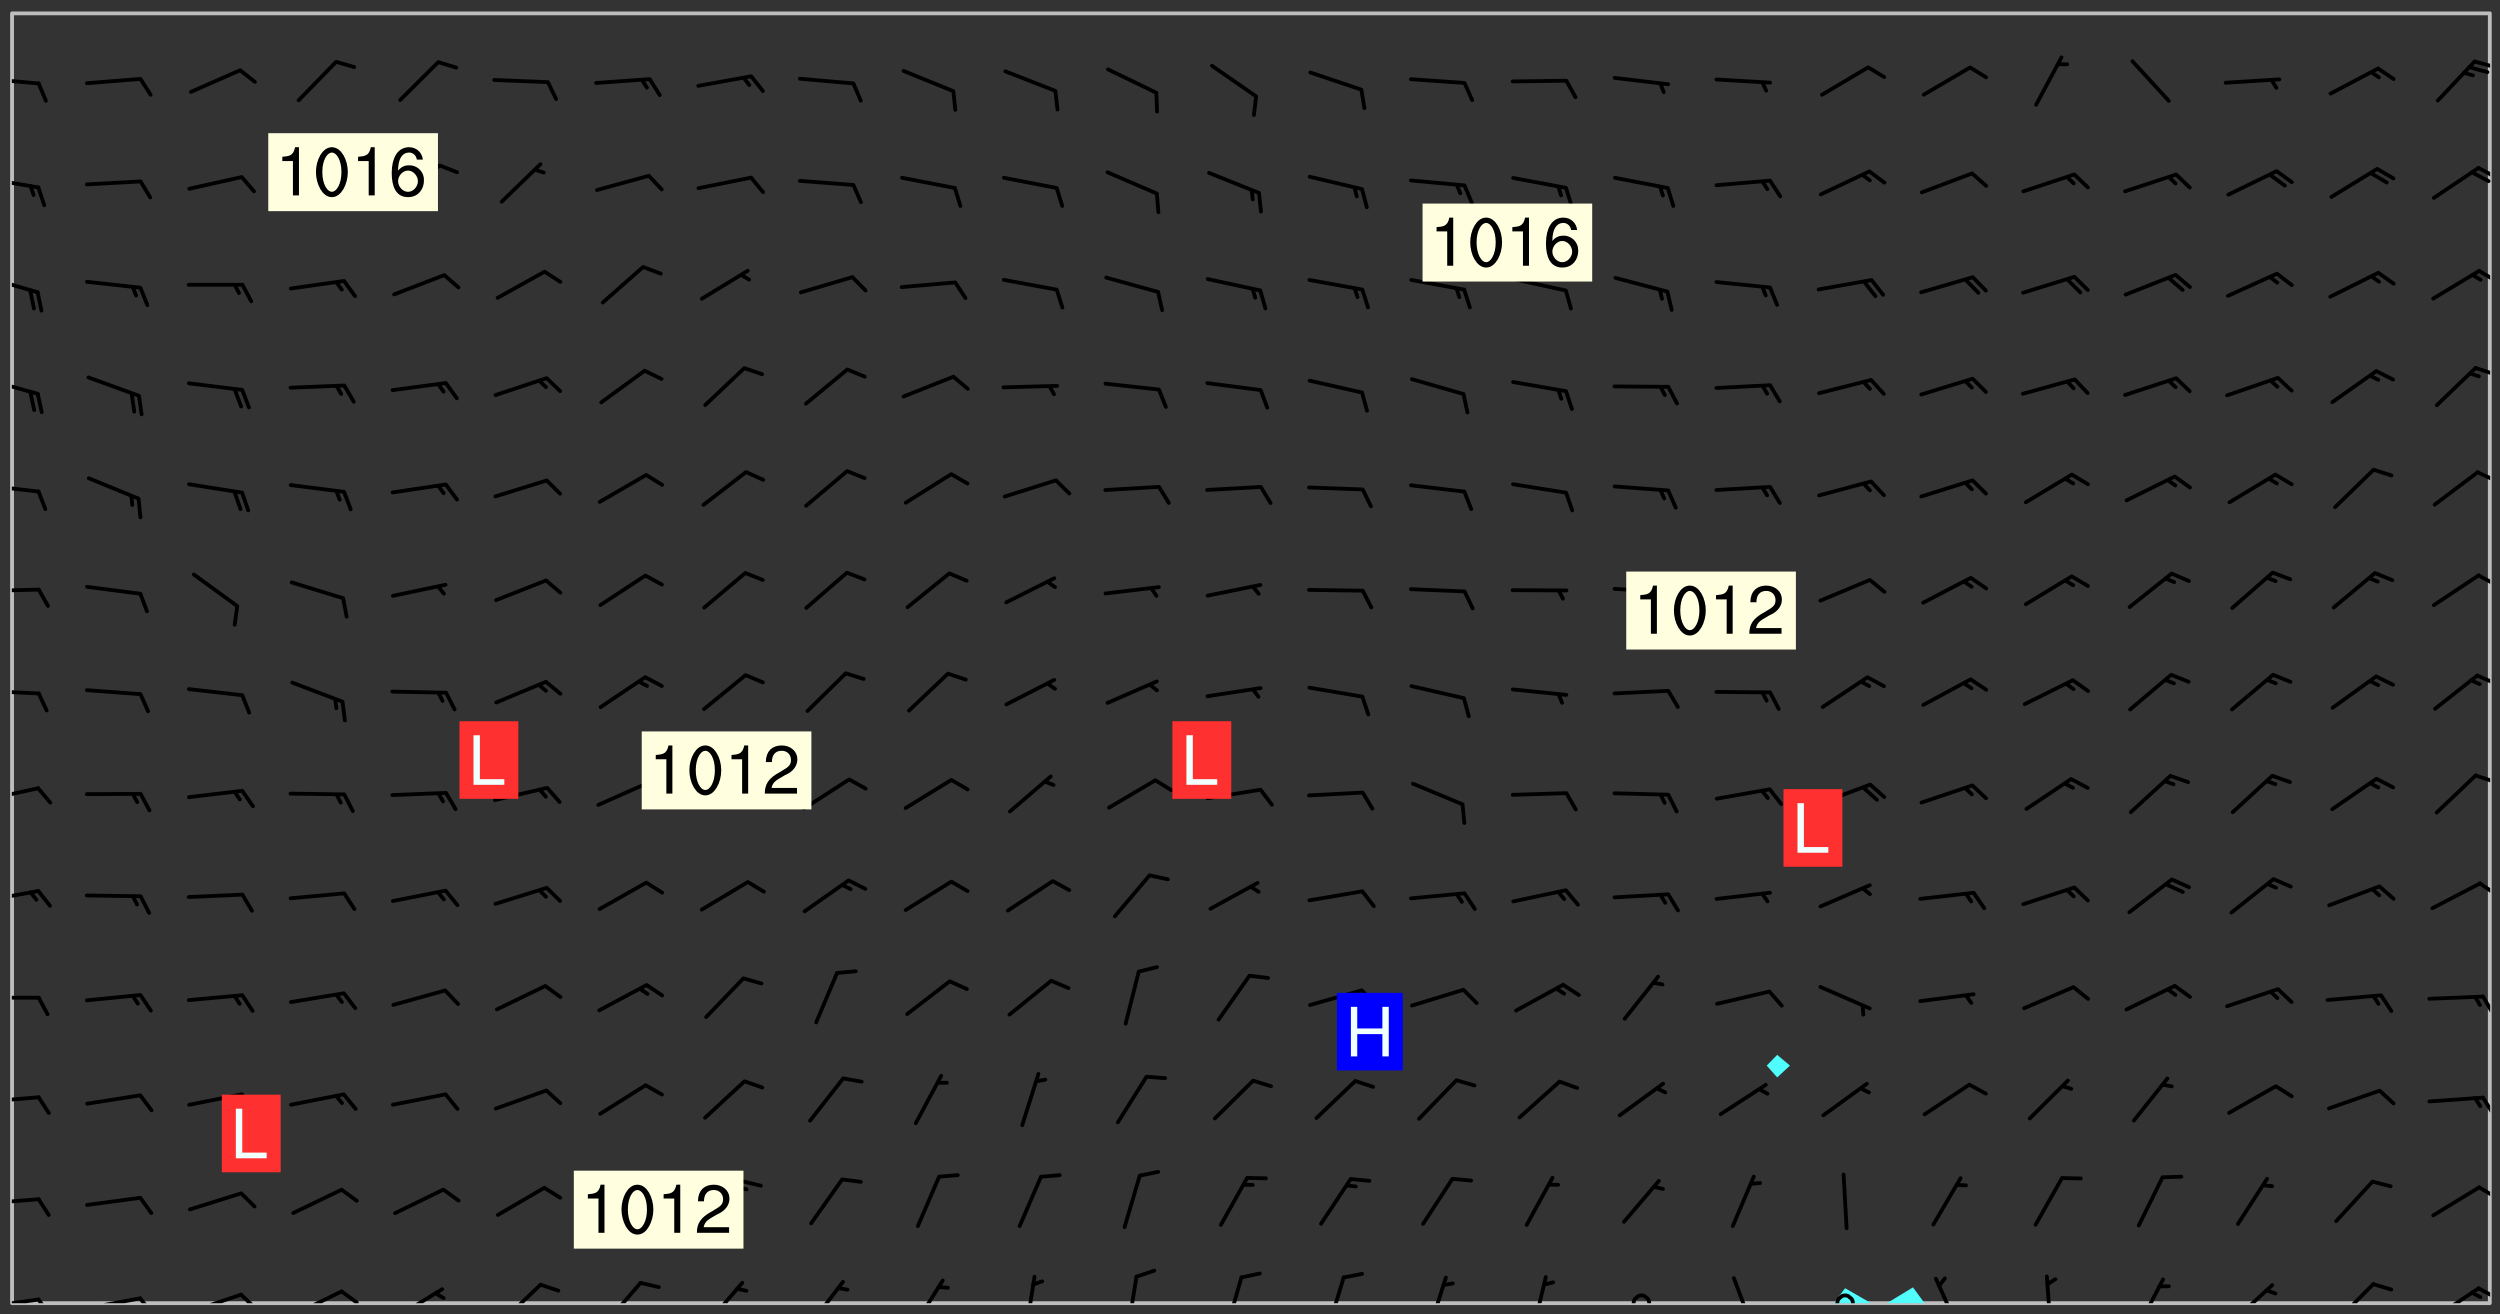 <svg xmlns="http://www.w3.org/2000/svg" role="img" xmlns:xlink="http://www.w3.org/1999/xlink" viewBox="142.45 309.95 326.84 171.84"><rect x="142.45" y="309.95" width="326.84" height="171.84" fill="#333333" stroke="none"/><defs><clipPath id="clip2"><path d="M 144 311.672 L 145 311.672 L 145 480.328 L 144 480.328 Z M 144 311.672"/></clipPath><clipPath id="clip3"><path d="M 144 311.672 L 468 311.672 L 468 480.328 L 144 480.328 Z M 144 311.672"/></clipPath><clipPath id="clip4"><path d="M 382 478 L 388 478 L 388 480.328 L 382 480.328 Z M 382 478"/></clipPath><clipPath id="clip5"><path d="M 389 478 L 395 478 L 395 480.328 L 389 480.328 Z M 389 478"/></clipPath><clipPath id="clip6"><path d="M 467 311.672 L 468 311.672 L 468 480.328 L 467 480.328 Z M 467 311.672"/></clipPath><clipPath id="clip7"><path d="M 144 479 L 148 479 L 148 480.328 L 144 480.328 Z M 144 479"/></clipPath><clipPath id="clip8"><path d="M 147 479 L 150 479 L 150 480.328 L 147 480.328 Z M 147 479"/></clipPath><clipPath id="clip9"><path d="M 153 479 L 162 479 L 162 480.328 L 153 480.328 Z M 153 479"/></clipPath><clipPath id="clip10"><path d="M 160 479 L 163 479 L 163 480.328 L 160 480.328 Z M 160 479"/></clipPath><clipPath id="clip11"><path d="M 167 478 L 175 478 L 175 480.328 L 167 480.328 Z M 167 478"/></clipPath><clipPath id="clip12"><path d="M 173 478 L 176 478 L 176 480.328 L 173 480.328 Z M 173 478"/></clipPath><clipPath id="clip13"><path d="M 180 478 L 188 478 L 188 480.328 L 180 480.328 Z M 180 478"/></clipPath><clipPath id="clip14"><path d="M 186 478 L 190 478 L 190 480.328 L 186 480.328 Z M 186 478"/></clipPath><clipPath id="clip15"><path d="M 194 478 L 201 478 L 201 480.328 L 194 480.328 Z M 194 478"/></clipPath><clipPath id="clip16"><path d="M 207 477 L 214 477 L 214 480.328 L 207 480.328 Z M 207 477"/></clipPath><clipPath id="clip17"><path d="M 221 477 L 227 477 L 227 480.328 L 221 480.328 Z M 221 477"/></clipPath><clipPath id="clip18"><path d="M 234 477 L 240 477 L 240 480.328 L 234 480.328 Z M 234 477"/></clipPath><clipPath id="clip19"><path d="M 248 477 L 253 477 L 253 480.328 L 248 480.328 Z M 248 477"/></clipPath><clipPath id="clip20"><path d="M 261 477 L 266 477 L 266 480.328 L 261 480.328 Z M 261 477"/></clipPath><clipPath id="clip21"><path d="M 276 476 L 278 476 L 278 480.328 L 276 480.328 Z M 276 476"/></clipPath><clipPath id="clip22"><path d="M 289 476 L 292 476 L 292 480.328 L 289 480.328 Z M 289 476"/></clipPath><clipPath id="clip23"><path d="M 302 476 L 306 476 L 306 480.328 L 302 480.328 Z M 302 476"/></clipPath><clipPath id="clip24"><path d="M 315 476 L 319 476 L 319 480.328 L 315 480.328 Z M 315 476"/></clipPath><clipPath id="clip25"><path d="M 329 476 L 332 476 L 332 480.328 L 329 480.328 Z M 329 476"/></clipPath><clipPath id="clip26"><path d="M 342 476 L 345 476 L 345 480.328 L 342 480.328 Z M 342 476"/></clipPath><clipPath id="clip27"><path d="M 355 479 L 359 479 L 359 480.328 L 355 480.328 Z M 355 479"/></clipPath><clipPath id="clip28"><path d="M 368 476 L 372 476 L 372 480.328 L 368 480.328 Z M 368 476"/></clipPath><clipPath id="clip29"><path d="M 382 479 L 385 479 L 385 480.328 L 382 480.328 Z M 382 479"/></clipPath><clipPath id="clip30"><path d="M 395 476 L 399 476 L 399 480.328 L 395 480.328 Z M 395 476"/></clipPath><clipPath id="clip31"><path d="M 409 476 L 411 476 L 411 480.328 L 409 480.328 Z M 409 476"/></clipPath><clipPath id="clip32"><path d="M 421 476 L 426 476 L 426 480.328 L 421 480.328 Z M 421 476"/></clipPath><clipPath id="clip33"><path d="M 434 477 L 440 477 L 440 480.328 L 434 480.328 Z M 434 477"/></clipPath><clipPath id="clip34"><path d="M 447 477 L 453 477 L 453 480.328 L 447 480.328 Z M 447 477"/></clipPath><clipPath id="clip35"><path d="M 460 478 L 467 478 L 467 480.328 L 460 480.328 Z M 460 478"/></clipPath><clipPath id="clip36"><path d="M 466 478 L 468 478 L 468 480 L 466 480 Z M 466 478"/></clipPath><clipPath id="clip37"><path d="M 144 466 L 148 466 L 148 468 L 144 468 Z M 144 466"/></clipPath><clipPath id="clip38"><path d="M 466 464 L 468 464 L 468 467 L 466 467 Z M 466 464"/></clipPath><clipPath id="clip39"><path d="M 144 453 L 148 453 L 148 455 L 144 455 Z M 144 453"/></clipPath><clipPath id="clip40"><path d="M 466 453 L 468 453 L 468 456 L 466 456 Z M 466 453"/></clipPath><clipPath id="clip41"><path d="M 144 440 L 148 440 L 148 441 L 144 441 Z M 144 440"/></clipPath><clipPath id="clip42"><path d="M 466 439 L 468 439 L 468 443 L 466 443 Z M 466 439"/></clipPath><clipPath id="clip43"><path d="M 144 426 L 148 426 L 148 428 L 144 428 Z M 144 426"/></clipPath><clipPath id="clip44"><path d="M 466 425 L 468 425 L 468 428 L 466 428 Z M 466 425"/></clipPath><clipPath id="clip45"><path d="M 144 412 L 148 412 L 148 415 L 144 415 Z M 144 412"/></clipPath><clipPath id="clip46"><path d="M 465 411 L 468 411 L 468 413 L 465 413 Z M 465 411"/></clipPath><clipPath id="clip47"><path d="M 144 400 L 148 400 L 148 401 L 144 401 Z M 144 400"/></clipPath><clipPath id="clip48"><path d="M 466 398 L 468 398 L 468 400 L 466 400 Z M 466 398"/></clipPath><clipPath id="clip49"><path d="M 144 386 L 148 386 L 148 388 L 144 388 Z M 144 386"/></clipPath><clipPath id="clip50"><path d="M 466 384 L 468 384 L 468 387 L 466 387 Z M 466 384"/></clipPath><clipPath id="clip51"><path d="M 144 373 L 148 373 L 148 375 L 144 375 Z M 144 373"/></clipPath><clipPath id="clip52"><path d="M 466 371 L 468 371 L 468 373 L 466 373 Z M 466 371"/></clipPath><clipPath id="clip53"><path d="M 144 359 L 148 359 L 148 362 L 144 362 Z M 144 359"/></clipPath><clipPath id="clip54"><path d="M 465 357 L 468 357 L 468 360 L 465 360 Z M 465 357"/></clipPath><clipPath id="clip55"><path d="M 144 345 L 148 345 L 148 349 L 144 349 Z M 144 345"/></clipPath><clipPath id="clip56"><path d="M 466 345 L 468 345 L 468 347 L 466 347 Z M 466 345"/></clipPath><clipPath id="clip57"><path d="M 144 333 L 148 333 L 148 335 L 144 335 Z M 144 333"/></clipPath><clipPath id="clip58"><path d="M 466 331 L 468 331 L 468 334 L 466 334 Z M 466 331"/></clipPath><clipPath id="clip59"><path d="M 465 332 L 468 332 L 468 334 L 465 334 Z M 465 332"/></clipPath><clipPath id="clip60"><path d="M 144 319 L 148 319 L 148 322 L 144 322 Z M 144 319"/></clipPath><clipPath id="clip61"><path d="M 465 317 L 468 317 L 468 319 L 465 319 Z M 465 317"/></clipPath><g id="surface734" clip-path="url(#clip1)"><path fill="#fff" fill-opacity="0" fill-rule="evenodd" d="M 0 0 L 1000 0 L 1000 1000 L 0 1000 Z M 0 0"/><path fill="#d3d3d3" fill-opacity="0" fill-rule="evenodd" d="M162.152 355.867L161.918 356.16 161.977 356.395 162.094 356.566 162.27 356.801 162.562 357.148 162.676 357.207 162.793 357.035 162.852 356.801 163.027 356.625 163.492 356.449 164.191 356.449 164.426 356.742 164.715 357.559 164.773 357.734 164.949 357.965 165.301 358.199 166 358.898 166.172 359.074 166.406 359.422 166.641 359.832 166.93 360.414 167.34 360.879 167.57 361.113 167.805 361.289 167.922 361.52 168.098 361.812 168.27 362.977 168.27 363.211 168.328 363.5 168.387 363.617 168.504 363.734 168.852 364.145 168.969 364.316 169.145 364.492 169.32 364.727 169.438 364.898 169.609 365.25 169.668 365.484 169.902 365.891 170.137 365.832 169.961 366.008 169.902 366.938 169.32 366.938 169.086 366.824 168.738 366.938 168.621 367.055 168.562 367.348 168.504 367.523 168.387 367.695 167.922 367.988 167.863 368.223 167.805 368.336 167.805 368.98 167.863 369.152 167.863 369.562 167.922 369.621 167.922 370.027 167.98 370.434 168.098 370.609 168.156 370.668 168.387 371.309 168.328 371.602 168.328 372.301 168.27 372.883 168.27 373.117 168.211 373.348 168.156 373.699 168.156 375.621 168.211 375.738 168.637 375.738 168.27 375.855 168.246 376.207 169.137 377.375 170.879 377.914 172.219 378.273 172.219 378.812 172.309 379.621 172.844 380.336 174.363 380.605 175.254 380.52 175.344 381.684 175.879 381.863 177.039 381.684 179.094 380.699 180.254 380.336 182.133 380.16 183.828 379.98 183.648 380.699 182.133 380.785 180.883 380.875 180.078 381.145 179.004 381.953 179.273 382.672 179.809 383.57 179.629 384.195 179.363 385.004 179.629 386.082 180.254 386.98 181.059 387.16 182.309 386.98 182.043 387.703 182.141 388.207 182.195 388.5 182.195 388.672 182.254 388.965 182.254 389.371 182.43 389.488 182.781 389.605 183.188 389.605 183.48 389.43 183.594 389.312 183.652 389.195 183.77 388.965 183.828 388.789 184.18 388.324 184.41 388.148 184.586 388.09 184.762 388.148 184.82 388.324 184.938 389.312 184.992 389.781 185.051 389.953 185.168 390.188 185.344 390.246 186.16 390.305 186.449 390.305 186.566 390.539 186.625 390.945 186.684 391.297 186.684 392.402 186.801 392.695 186.918 393.043 187.207 393.742 187.383 394.094 187.965 394.848 188.316 395.023 188.488 395.082 188.957 395.316 189.598 395.781 189.945 396.016 190.238 396.191 190.531 396.246 190.762 396.309 191.578 396.656 191.871 396.832 191.984 397.004 192.336 397.355 192.453 397.531 192.977 398.172 192.977 398.461 193.035 398.812 193.035 399.16 193.094 399.512 193.152 399.801 193.27 399.859 193.441 399.918 193.617 399.918 194.199 400.152 194.375 400.27 194.551 400.559 194.727 400.793 194.84 401.027 195.133 401.258 195.25 401.375 195.25 401.785 195.309 401.84 195.598 402.074 195.832 402.191 195.891 402.309 196.008 402.48 196.066 402.598 196.297 402.832 196.355 403.008 196.59 403.066 196.707 403.125 196.59 403.238 196.531 403.355 196.531 403.473 196.414 403.766 196.297 404.055 196.297 404.637 196.473 404.754 196.59 404.812 196.648 404.93 196.766 405.047 196.879 405.105 197.055 405.453 197.113 405.805 197.172 406.211 197.172 406.387 197.113 406.562 196.996 407.262 196.996 407.434 197.113 407.609 197.406 407.902 197.812 407.902 197.988 408.02 198.105 408.191 198.223 408.484 198.223 408.719 197.695 408.719 197.465 408.484 197.23 408.484 197.055 408.543 196.996 409.242 197.055 409.59 197.172 409.766 197.348 410.176 197.465 410.406 197.754 410.875 197.93 410.93 198.453 410.93 198.688 410.988 199.445 411.629 199.504 411.922 199.504 412.156 199.562 412.215 199.793 412.562 199.793 412.914 199.676 413.086 199.676 413.379 199.969 413.668 200.262 413.844 200.434 413.902 200.727 414.078 201.02 414.195 201.602 414.602 201.891 414.836 202.184 415.012 202.402 415.172 202.418 415.184 202.648 415.359 203.289 415.883 203.465 416.117 203.582 416.293 203.758 416.469 203.871 416.641 203.871 417.281 203.988 417.457 204.457 417.574 205.039 417.691 205.273 417.75 205.504 417.863 205.797 417.98 205.91 418.039 206.496 418.391 206.785 418.562 206.961 418.625 207.137 418.68 207.312 418.738 208.012 419.09 208.301 419.266 208.535 419.32 208.824 419.496 209.059 419.613 209.699 420.02 209.992 420.137 210.164 420.195 210.398 420.254 210.809 420.312 211.039 420.371 211.273 420.488 211.332 420.66 210.922 420.836 211.391 420.895 211.449 421.188 211.562 421.422 211.738 421.477 211.973 421.535 212.148 421.594 212.555 421.711 213.195 421.945 213.312 422.117 213.371 422.352 213.371 422.527 213.312 422.645 213.254 423.051 213.488 423.285 213.605 423.344 213.953 423.461 214.594 423.691 214.77 423.809 215.059 423.926 215.234 424.102 215.469 424.566 216.051 425.672 216.227 425.848 216.574 426.023 216.75 426.141 217.102 426.258 218.148 426.781 218.383 426.84 218.848 426.953 219.141 427.012 219.605 427.188 220.363 427.77 220.598 428.004 220.945 428.469 221.121 428.645 221.41 428.879 222.227 429.578 222.52 429.754 222.809 430.043 223.102 430.219 223.395 430.508 224.09 431.148 224.266 431.324 224.559 431.559 224.848 431.793 225.316 432.082 225.957 432.664 226.305 432.898 226.539 433.191 226.887 433.539 227.238 434.004 228.172 434.996 228.52 435.402 228.637 435.578 228.871 435.637 228.984 435.754 229.629 435.93 229.859 436.043 230.094 436.102 230.387 436.277 230.617 436.395 231.551 437.094 231.957 437.5 232.191 437.676 232.598 437.852 232.832 437.969 233.648 438.316 233.996 438.551 234.23 438.668 234.523 438.957 234.754 439.074 235.512 439.426 235.863 439.598 236.094 439.656 236.387 439.773 236.621 439.832 237.492 440.008 238.309 440.008 238.777 440.238 238.949 440.297 239.824 440.996 240.289 441.113 240.582 441.172 240.758 441.23 240.988 441.289 241.457 441.348 241.805 441.406 242.156 441.465 242.562 441.523 242.855 441.523 243.027 441.582 243.027 441.812 243.203 441.988 243.496 441.988 243.844 442.047 244.195 442.105 244.895 442.223 245.535 442.223 246 441.988 246.293 441.812 246.465 441.695 246.875 441.523 247.164 441.348 248.098 440.883 248.566 440.59 249.09 440.297 249.555 440.125 250.02 439.949 251.07 439.484 251.359 439.367 251.77 439.25 252.059 439.133 252.586 438.957 254.102 438.258 254.684 437.91 254.973 437.852 255.266 437.793 255.613 437.676 256.488 437.445 256.84 437.328 256.953 437.328 257.188 437.27 258.062 437.035 258.297 436.977 259.109 436.977 259.461 436.918 260.277 436.801 260.449 436.742 260.801 436.688 261.094 436.629 261.324 436.57 262.141 436.395 262.316 436.336 262.664 436.336 262.898 436.277 263.363 436.16 264.121 435.988 264.355 435.93 264.703 435.93 265.113 435.812 265.402 435.754 266.688 435.695 266.977 435.695 267.387 435.637 267.617 435.578 267.793 435.578 268.668 435.461 269.074 435.461 269.484 435.344 269.832 435.344 270.184 435.23 271.055 435.172 272.805 435.172 273.852 435.461 274.262 435.578 274.551 435.695 274.902 435.812 275.191 435.93 276.242 436.102 276.531 436.16 276.824 436.16 277.117 436.219 277.289 436.277 277.699 436.336 277.871 436.395 277.988 436.453 278.105 436.453 278.223 436.512 278.574 436.57 278.688 436.57 279.098 436.637 281.02 437.031 282.945 437.426 284.465 437.875 286.16 438.594 288.305 439.398 289.91 438.68 291.34 437.875 292.5 436.797 293.75 436.348 296.785 435.629 298.66 435.27 300.805 433.922 303.039 432.668 305.539 431.41 307.234 430.961 309.02 430.781 310.18 430.512 310.805 431.051 312.145 430.781 312.859 429.793 313.844 428.449 314.289 428.27 315.094 427.91 316.969 427.371 318.754 426.922 320.004 426.652 321.164 426.562 322.863 426.473 324.824 426.203 326.074 426.113 326.613 426.113 327.238 426.023 328.129 426.023 330.273 425.844 332.684 425.664 335.273 425.574 336.969 425.754 338.578 425.844 340.008 426.203 341.168 426.922 343.043 427.91 344.203 429.438 344.469 430.152 345.098 430.242 345.453 431.141 345.988 431.68 346.523 433.207 347.598 433.566 348.133 433.566 347.328 434.102 347.418 435.809 348.133 438.504 349.023 439.309 349.918 440.297 350.633 441.555 352.418 442.094 353.938 441.914 354.293 443.258 355.902 442.453 356.883 441.914 357.152 442.184 357.469 441.969 357.688 441.824 358.488 442.273 358.938 441.914 359.293 441.914 359.828 441.645 360.367 440.926 360.902 440.656 361.527 439.668 362.688 440.117 363.527 440.488 364.922 441.105 366.617 440.926 368.223 440.926 370.008 441.016 370.188 439.309 370.723 437.965 371.527 438.234 372.02 439.082 372.422 439.488 372.332 440.027 372.332 440.387 373.047 440.836 373.758 440.566 375.188 440.566 375.547 441.555 375.992 442.812 376.707 444.156 377.957 444.785 379.652 445.414 380.367 445.234 380.547 444.695 381.527 444.605 381.977 444.965 382.062 446.223 381.797 446.852 381.262 447.031 381.262 447.57 381.977 448.555 382.242 449.094 383.227 450.082 384.027 451.16 383.762 451.52 383.672 452.418 383.047 454.75 382.691 456.816 382.602 458.609 382.422 459.328 382.332 459.867 382.332 461.305 381.352 463.188 380.992 464.895 380.457 465.793 379.652 466.961 379.387 467.5 381.441 468.754 381.527 469.113 381.172 469.652 381.082 469.473 381.082 470.281 381.172 471.719 380.727 472.434 379.652 472.527 379.387 473.242 379.922 474.141 380.727 474.859 381.887 475.668 383.227 475.938 383.672 476.297 383.316 476.746 381.527 476.656 380.277 476.207 379.562 475.488 378.938 475.398 378.762 478.988 378.574 480.297 467.934 480.297 467.934 311.703 412.664 311.703 412.664 360.785 413.426 360.91 416.715 361.453 418.738 364.289 418.738 367.043 421.09 367.375 423.438 367.707 427.488 367.707 426.109 371.867 424.086 372.574 422.062 373.277 421.52 373.621 418.926 375.238 418.738 375.355 416.715 373.277 415.984 370.535 413.312 368.457 411.938 364.957 411.871 364.875 409.914 362.203 412.664 360.785 412.664 311.703 294.422 311.703 294.422 403.117 294.539 403.148 294.672 403.16 294.746 403.234 294.852 403.281 294.941 403.34 295.027 403.398 295.117 403.457 295.414 403.754 295.473 403.844 295.504 403.961 295.531 404.078 295.547 404.215 295.516 404.332 295.457 404.422 295.398 404.508 295.355 404.613 295.309 404.715 295.281 404.836 295.281 404.98 295.457 405.25 295.605 405.398 295.68 405.484 295.754 405.559 295.797 405.664 295.859 405.754 295.918 405.84 295.961 405.945 296.02 406.035 296.066 406.137 296.109 406.242 296.168 406.328 296.285 406.508 296.359 406.582 296.422 406.668 296.48 406.758 296.523 406.863 296.582 406.953 296.641 407.039 296.703 407.129 296.762 407.219 296.805 407.32 296.922 407.5 296.996 407.574 297.055 407.66 297.129 407.734 297.219 407.793 297.324 407.84 297.473 407.84 297.605 407.824 297.738 407.84 297.84 407.793 297.914 407.719 297.961 407.617 297.945 407.484 297.945 407.336 297.898 407.23 297.871 407.113 297.824 407.012 297.797 406.891 297.754 406.789 297.691 406.699 297.648 406.598 297.605 406.492 297.574 406.375 297.559 406.242 297.547 406.105 297.633 406.047 297.691 405.961 297.812 405.93 297.855 406.035 297.871 406.168 297.871 406.285 297.93 406.387 297.988 406.477 298.078 406.535 298.227 406.684 298.285 406.773 298.328 406.879 298.316 406.98 298.402 407.039 298.508 407.086 298.594 407.145 298.684 407.203 298.758 407.277 298.641 407.305 298.535 407.352 298.449 407.41 298.375 407.484 298.316 407.574 298.254 407.66 298.227 407.781 298.18 407.883 298.137 407.988 298.105 408.105 298.094 408.238 298.078 408.371 298.078 408.52 298.105 408.637 298.152 408.742 298.195 408.844 298.254 408.934 298.328 409.008 298.418 409.066 298.492 409.141 298.582 409.199 298.641 409.289 298.684 409.395 298.73 409.496 298.848 409.527 298.98 409.543 299.129 409.543 299.246 409.512 299.352 409.555 299.395 409.66 299.441 409.762 299.469 409.883 299.5 410 299.527 410.117 299.559 410.238 299.586 410.355 299.691 410.398 299.793 410.445 299.926 410.43 300.074 410.578 300.137 410.664 300.211 410.738 300.281 410.812 300.371 410.875 300.477 410.918 300.578 410.961 300.695 410.992 300.832 411.008 300.949 410.977 301.023 410.902 301.051 410.785 301.039 410.652 301.008 410.531 300.98 410.414 301.023 410.309 301.141 410.309 301.23 410.371 301.348 410.398 301.496 410.398 301.629 410.414 301.777 410.414 301.91 410.43 302.043 410.414 302.191 410.414 302.324 410.398 302.457 410.387 302.594 410.398 302.711 410.371 302.844 410.355 303.035 410.297 302.977 410.473 302.961 410.605 302.934 410.727 302.918 410.859 302.859 410.945 302.727 410.961 302.621 411.008 302.516 411.051 302.398 411.082 302.281 411.109 302.016 411.141 301.867 411.141 301.734 411.156 301.66 411.23 301.719 411.316 301.867 411.465 301.984 411.645 302.059 411.715 302.148 411.777 302.238 411.836 302.324 411.895 302.414 411.953 302.516 411.996 302.621 412.059 302.727 412.102 302.812 412.16 302.918 412.207 303.02 412.25 303.199 412.367 303.258 412.457 303.215 412.559 303.168 412.664 303.184 412.797 303.406 413.02 303.465 413.109 303.508 413.211 303.539 413.332 303.582 413.434 303.598 413.566 303.629 413.684 303.641 413.82 303.672 413.938 303.82 414.086 303.922 414.129 304.027 414.172 304.145 414.203 304.277 414.219 304.414 414.234 304.531 414.234 304.648 414.203 304.738 414.145 304.781 414.039 304.828 413.938 304.871 413.832 304.902 413.715 304.914 413.582 304.914 413.434 304.902 413.301 304.887 413.168 304.855 413.051 304.812 412.945 304.766 412.84 304.723 412.738 304.68 412.633 304.664 412.5 304.68 412.367 304.707 412.25 304.738 412.133 304.766 412.012 304.812 411.91 304.902 411.852 304.988 411.789 305.062 411.715 305.152 411.656 305.375 411.434 305.434 411.348 305.508 411.273 305.625 411.094 305.684 411.008 305.684 410.859 305.609 410.785 305.508 410.738 305.402 410.695 305.301 410.652 305.242 410.562 305.195 410.457 305.168 410.34 305.258 410.281 305.375 410.25 305.477 410.207 305.656 410.09 305.805 409.941 305.816 409.809 305.805 409.703 305.715 409.645 305.582 409.66 305.434 409.66 305.301 409.676 305.168 409.66 305.047 409.629 304.961 409.57 304.887 409.496 304.828 409.406 304.766 409.32 304.648 409.141 304.59 409.055 304.621 408.934 304.707 408.875 304.828 408.844 304.887 408.758 304.887 408.637 304.855 408.52 304.797 408.43 304.738 408.344 304.691 408.238 304.664 408.121 304.648 407.988 304.707 407.898 304.781 407.824 304.871 407.766 304.988 407.586 305.062 407.512 305.121 407.426 305.27 407.277 305.391 407.246 305.523 407.23 305.656 407.246 305.73 407.32 305.773 407.426 305.789 407.559 305.758 407.676 305.641 407.707 305.508 407.719 305.359 407.867 305.316 407.973 305.27 408.074 305.242 408.195 305.211 408.312 305.211 408.461 305.242 408.578 305.285 408.684 305.344 408.773 305.418 408.844 305.492 408.918 305.609 408.949 305.73 408.977 305.848 408.949 305.98 408.934 306.098 408.934 306.188 408.992 306.262 409.066 306.309 409.172 306.367 409.258 306.469 409.305 306.602 409.32 306.707 409.363 306.793 409.422 306.781 409.527 306.707 409.602 306.527 409.719 306.469 409.809 306.379 409.867 306.309 409.941 306.234 410.016 306.172 410.105 306.145 410.223 306.129 410.355 306.145 410.488 306.129 410.621 306.129 410.77 306.145 410.902 306.172 411.02 306.203 411.141 306.277 411.215 306.367 411.273 306.453 411.332 306.543 411.391 306.66 411.422 306.66 411.508 306.559 411.555 306.469 411.613 306.203 411.645 306.086 411.672 305.938 411.672 305.832 411.715 305.73 411.762 305.672 411.852 305.609 412.086 305.598 412.219 305.566 412.34 305.551 412.473 305.551 412.766 305.539 412.898 305.551 413.035 305.566 413.168 305.699 413.184 305.832 413.195 305.953 413.227 306.039 413.285 306.113 413.359 306.16 413.465 306.203 413.566 306.219 413.699 306.219 414.145 306.203 414.277 306.203 414.723 306.234 414.988 306.262 415.105 306.277 415.238 306.309 415.355 306.395 415.566 306.426 415.832 306.426 415.98 306.395 416.098 306.367 416.215 306.336 416.336 306.309 416.453 306.277 416.57 306.246 416.691 306.234 416.824 306.219 416.957 306.309 417.016 306.426 416.984 306.527 417 306.574 417.105 306.543 417.371 306.543 417.812 306.5 417.918 306.453 418.023 306.41 418.125 306.367 418.23 306.309 418.316 306.277 418.438 306.234 418.555 306.203 418.672 306.188 418.805 306.203 418.938 306.262 419.027 306.367 419.074 306.453 419.133 306.512 419.219 306.5 419.355 306.469 419.473 306.426 419.574 306.426 420.02 306.41 420.152 306.41 420.301 306.379 420.418 306.336 420.523 306.309 420.641 306.262 420.746 306.219 420.848 306.188 420.969 306.16 421.086 306.129 421.219 306.098 421.336 306.07 421.453 306.027 421.559 305.996 421.676 305.965 421.797 305.953 421.93 305.938 422.062 305.938 422.359 305.965 422.477 305.965 422.625 306.012 423.023 306.039 423.141 306.098 423.23 306.219 423.262 306.367 423.262 306.5 423.246 306.559 423.336 306.559 423.453 306.5 423.543 306.41 423.602 306.309 423.645 306.203 423.691 306.113 423.75 306.027 423.809 305.891 423.824 305.773 423.793 305.641 423.777 305.539 423.824 305.477 423.91 305.465 424.047 305.449 424.18 305.418 424.297 305.391 424.414 305.375 424.547 305.344 424.668 305.344 424.965 305.359 425.098 305.391 425.215 305.391 425.363 305.402 425.496 305.402 425.645 305.375 425.762 305.328 425.863 305.301 425.984 305.27 426.102 305.211 426.191 305.137 426.266 305.035 426.309 304.93 426.355 304.812 426.383 304.691 426.414 304.59 426.367 304.648 426.281 304.754 426.234 304.781 426.117 304.812 426 304.84 425.879 304.871 425.762 304.871 425.613 304.887 425.48 304.855 425.363 304.812 425.258 304.707 425.273 304.633 425.348 304.531 425.391 304.441 425.453 304.367 425.527 304.324 425.629 304.309 425.762 304.277 425.879 304.25 426 304.219 426.117 304.191 426.234 304.16 426.355 304.133 426.473 304.102 426.59 304.059 426.695 303.969 426.754 303.879 426.754 303.762 426.723 303.73 426.637 303.746 426.5 303.715 426.383 303.715 426.234 303.703 426.102 303.703 425.953 303.641 425.719 303.613 425.598 303.57 425.496 303.523 425.391 303.465 425.305 303.406 425.215 303.363 425.109 303.301 425.023 303.152 424.875 303.082 424.801 302.977 424.754 302.871 424.711 302.77 424.668 302.473 424.371 302.383 424.297 302.297 424.238 302.191 424.195 302.102 424.133 302.016 424.074 301.91 424.031 301.82 423.973 301.734 423.91 301.66 423.84 301.555 423.793 301.469 423.734 301.363 423.691 301.273 423.629 301.172 423.586 301.066 423.543 300.98 423.484 300.875 423.438 300.77 423.395 300.668 423.348 300.578 423.289 300.477 423.246 300.371 423.203 300.281 423.141 300.164 423.113 300.031 423.098 299.898 423.113 299.75 423.113 299.617 423.129 299.5 423.098 299.41 423.039 299.336 422.965 299.246 422.906 299.145 422.859 298.996 422.859 298.875 422.832 298.773 422.789 298.699 422.715 298.582 422.535 298.492 422.477 298.391 422.434 298.301 422.371 298.195 422.328 298.105 422.27 298.02 422.211 297.914 422.164 297.855 422.078 297.797 421.988 297.754 421.883 297.707 421.781 297.633 421.707 297.547 421.648 297.473 421.574 297.383 421.516 297.16 421.293 297.117 421.188 297.086 420.922 297.191 420.879 297.336 420.879 297.441 420.922 297.516 420.996 297.605 421.055 297.691 421.113 297.797 421.16 297.887 421.219 298.035 421.367 298.105 421.441 298.254 421.59 298.316 421.676 298.391 421.75 298.477 421.809 298.551 421.883 298.641 421.945 298.73 422.004 298.816 422.062 299.086 422.238 299.188 422.285 299.293 422.328 299.395 422.371 299.441 422.297 299.5 422.211 299.574 422.137 299.645 422.062 299.75 422.105 299.824 422.18 299.883 422.27 299.926 422.371 299.973 422.477 300.016 422.582 300.137 422.609 300.254 422.582 300.328 422.492 300.371 422.387 300.43 422.297 300.504 422.223 300.609 422.18 300.727 422.152 300.859 422.164 300.949 422.223 301.098 422.371 301.156 422.461 301.199 422.566 301.246 422.668 301.289 422.773 301.332 422.875 301.438 422.922 301.543 422.965 301.676 422.98 301.762 422.922 301.82 422.832 301.895 422.758 302 422.715 302.117 422.742 302.223 422.789 302.324 422.832 302.43 422.875 302.531 422.922 302.711 423.039 302.711 423.156 302.695 423.289 302.711 423.422 302.727 423.559 302.785 423.645 302.887 423.691 303.008 423.719 303.125 423.75 303.273 423.75 303.391 423.719 303.449 423.629 303.629 423.512 303.688 423.422 303.762 423.348 303.82 423.262 303.938 423.082 304.117 422.965 304.234 422.996 304.324 423.055 304.367 423.129 304.352 423.262 304.352 423.379 304.441 423.438 304.59 423.438 304.723 423.422 304.855 423.41 305.121 423.379 305.227 423.336 305.344 423.305 305.465 423.277 305.539 423.203 305.609 423.129 305.672 423.039 305.656 422.934 305.609 422.832 305.508 422.789 305.402 422.773 305.285 422.801 305.02 422.832 304.871 422.832 304.797 422.758 304.707 422.699 304.59 422.668 304.473 422.641 304.34 422.625 304.191 422.625 304.059 422.641 303.762 422.641 303.656 422.594 303.508 422.445 303.465 422.344 303.406 422.254 303.629 422.031 303.715 421.973 303.82 421.93 303.938 421.898 304.07 421.883 304.203 421.898 304.34 421.914 304.441 421.957 304.574 421.945 304.664 421.883 304.766 421.84 304.828 421.75 304.781 421.648 304.691 421.59 304.574 421.559 304.473 421.516 304.414 421.426 304.352 421.336 304.352 421.219 304.367 421.086 304.473 421.039 304.547 420.969 304.547 420.848 304.457 420.789 304.426 420.672 304.516 420.613 304.59 420.539 304.633 420.434 304.691 420.344 304.738 420.242 304.754 420.109 304.754 419.961 304.707 419.855 304.664 419.754 304.574 419.695 304.441 419.68 304.34 419.637 304.203 419.621 304.086 419.59 303.641 419.59 303.508 419.574 303.375 419.562 303.242 419.547 303.125 419.516 302.977 419.516 302.844 419.5 302.711 419.488 302.445 419.457 302.324 419.414 302.238 419.355 302.164 419.281 302.164 419.133 302.176 419 302.281 418.953 302.383 418.91 302.516 418.895 302.668 418.895 302.801 418.879 303.094 418.879 303.215 418.91 303.316 418.953 303.406 419.012 303.641 419.074 303.762 419.027 303.852 418.969 303.953 418.926 304.086 418.91 304.191 418.953 304.293 419 304.426 419.012 304.547 418.984 304.691 418.984 304.812 418.953 304.93 418.926 305.035 418.879 305.109 418.805 305.195 418.746 305.344 418.598 305.402 418.512 305.449 418.406 305.477 418.289 305.492 418.184 305.391 418.141 305.301 418.082 305.184 418.051 305.078 418.008 304.988 417.945 304.914 417.859 304.84 417.785 304.738 417.742 304.633 417.695 304.531 417.652 304.473 417.562 304.426 417.461 304.34 417.25 304.277 417.164 304.219 417.074 304.145 417 304.059 416.941 303.789 416.941 303.672 416.973 303.582 417.031 303.48 417.074 303.348 417.09 303.242 417.074 303.215 416.957 303.152 416.867 303.035 416.836 302.934 416.793 302.785 416.645 302.754 416.527 302.738 416.422 302.812 416.348 302.992 416.23 303.109 416.203 303.227 416.172 303.363 416.188 303.465 416.23 303.57 416.273 303.672 416.32 303.777 416.363 303.895 416.395 304.027 416.41 304.145 416.438 304.277 416.453 304.383 416.438 304.473 416.379 304.398 416.305 304.293 416.262 304.219 416.188 304.145 416.098 303.996 415.949 303.91 415.891 303.82 415.832 303.746 415.758 303.656 415.699 303.555 415.652 303.434 415.625 303.332 415.578 303.227 415.535 303.109 415.504 303.008 415.461 302.887 415.43 302.738 415.43 302.621 415.461 302.516 415.504 302.43 415.566 302.25 415.684 302.164 415.742 302.074 415.801 301.969 415.848 301.883 415.906 301.777 415.949 301.676 415.992 301.57 416.039 301.496 416.113 301.438 416.203 301.379 416.289 301.332 416.395 301.273 416.48 301.199 416.555 301.066 416.543 300.949 416.512 300.832 416.512 300.758 416.586 300.668 416.645 300.594 416.719 300.504 416.777 300.418 416.836 300.312 416.883 300.211 416.926 300.074 416.941 299.973 416.898 299.824 416.75 299.719 416.703 299.633 416.703 299.527 416.75 299.426 416.793 299.305 416.824 299.188 416.793 299.113 416.719 299.113 416.602 299.145 416.48 299.219 416.41 299.277 416.32 299.352 416.246 299.469 416.215 299.574 416.172 299.867 416.172 300 416.156 300.137 416.141 300.238 416.098 300.328 416.039 300.43 415.992 300.52 415.934 300.652 415.922 300.742 415.98 300.875 415.992 300.965 415.934 301.051 415.875 301.156 415.832 301.246 415.773 301.332 415.711 301.422 415.652 301.57 415.504 301.629 415.418 301.688 415.328 301.793 415.285 301.926 415.27 302.043 415.297 302.164 415.328 302.223 415.27 302.281 415.18 302.312 414.914 302.34 414.797 302.445 414.809 302.578 414.824 302.68 414.781 302.77 414.723 302.828 414.633 302.902 414.559 302.961 414.469 303.008 414.367 303.02 414.234 303.008 414.102 302.961 413.996 302.812 413.848 302.754 413.758 302.695 413.672 302.652 413.566 302.652 413.121 302.668 412.988 302.668 412.84 302.68 412.707 302.621 412.648 302.531 412.707 302.43 412.664 302.25 412.547 302.164 412.488 302.102 412.398 302.043 412.309 301.969 412.234 301.883 412.176 301.762 412.207 301.66 412.219 301.555 412.266 301.469 412.324 301.363 412.367 301.215 412.516 301.125 412.574 301.039 412.633 300.949 412.695 300.844 412.738 300.711 412.754 300.711 412.633 300.816 412.59 300.934 412.559 301.008 412.488 301.051 412.383 301.051 412.234 301.023 412.117 300.875 411.969 300.742 411.953 300.594 411.953 300.477 411.984 300.371 412.027 300.27 412.07 300.18 412.133 300.062 412.16 299.988 412.086 300 411.953 299.957 411.852 299.914 411.746 299.824 411.688 299.707 411.715 299.586 411.746 299.469 411.777 299.367 411.82 299.246 411.852 299.145 411.895 299.039 411.938 298.949 411.996 298.848 412.012 298.848 411.895 298.863 411.762 298.805 411.672 298.73 411.715 298.582 411.863 298.523 411.953 298.449 412.027 298.402 412.133 298.359 412.234 298.285 412.309 298.227 412.398 298.152 412.473 298.094 412.559 298.02 412.633 297.93 412.695 297.855 412.766 297.781 412.84 297.68 412.855 297.547 412.871 297.441 412.828 297.441 412.707 297.59 412.559 297.633 412.457 297.691 412.367 297.738 412.266 297.781 412.16 297.84 412.07 297.871 411.953 297.914 411.852 297.945 411.73 297.973 411.613 298.02 411.508 298.062 411.406 298.105 411.301 298.18 411.23 298.27 411.168 298.359 411.109 298.461 411.066 298.758 411.066 299.023 411.035 299.129 410.992 299.055 410.918 298.938 410.887 298.832 410.844 298.742 410.785 298.641 410.738 298.551 410.68 298.449 410.637 298.344 410.594 298.254 410.531 298.168 410.473 298.062 410.43 297.961 410.387 297.84 410.355 297.723 410.324 297.621 410.281 297.5 410.25 297.398 410.207 297.309 410.148 297.266 410.043 297.25 409.91 297.352 409.867 297.484 409.852 297.621 409.867 297.754 409.852 297.855 409.809 297.914 409.719 297.93 409.613 297.84 409.555 297.766 409.48 297.664 409.438 297.574 409.379 297.426 409.23 297.383 409.125 297.367 408.992 297.367 408.699 297.309 408.609 297.219 408.551 297.145 408.477 297.102 408.371 297.07 408.254 297.012 408.164 296.938 408.09 296.82 408.062 296.746 407.988 296.656 407.93 296.566 407.867 296.48 407.809 296.406 407.734 296.348 407.648 296.301 407.543 296.215 407.484 296.066 407.336 295.871 407.277 295.738 407.293 295.637 407.336 295.562 407.41 295.516 407.512 295.473 407.617 295.414 407.707 295.355 407.793 295.059 408.09 294.969 408.148 294.883 408.148 294.82 408.062 294.777 407.957 294.809 407.84 294.867 407.75 294.895 407.633 294.883 407.5 294.793 407.438 294.688 407.484 294.57 407.512 294.453 407.543 294.184 407.719 294.082 407.766 293.965 407.793 293.859 407.84 293.77 407.898 293.668 407.941 293.609 407.855 293.562 407.75 293.578 407.617 293.625 407.512 293.695 407.438 293.77 407.367 293.828 407.277 293.828 407.129 293.785 407.023 293.547 407.023 293.445 407.07 293.414 407.188 293.387 407.305 293.355 407.426 293.281 407.469 293.148 407.484 293.074 407.438 293.031 407.336 292.988 407.23 292.941 407.129 292.898 407.023 292.777 407.055 292.676 407.098 292.543 407.113 292.426 407.145 292.32 407.188 292.23 407.246 292.129 407.293 292.008 407.32 291.875 407.336 291.773 407.293 291.715 407.203 291.668 407.098 291.625 406.996 291.582 406.891 291.582 406.773 291.641 406.684 291.727 406.625 291.906 406.508 292.008 406.461 292.113 406.418 292.219 406.359 292.32 406.316 292.41 406.254 292.512 406.211 292.617 406.152 292.719 406.105 292.809 406.047 292.914 406.004 293.016 405.961 293.105 405.898 293.207 405.855 293.344 405.84 293.461 405.871 293.562 405.914 293.684 405.945 293.785 405.988 293.891 406.035 293.992 406.078 294.098 406.121 294.199 406.168 294.305 406.211 294.406 406.254 294.512 406.301 294.598 406.359 294.703 406.402 294.82 406.434 294.926 406.477 295.027 406.523 295.117 406.582 295.223 406.625 295.324 406.668 295.43 406.715 295.547 406.742 295.648 406.789 295.77 406.816 295.918 406.816 296.004 406.758 296.02 406.656 296.078 406.566 296.051 406.449 295.977 406.375 295.859 406.195 295.785 406.121 295.695 406.047 295.516 405.93 295.43 405.871 295.324 405.828 295.223 405.781 294.953 405.605 294.895 405.516 294.82 405.441 294.762 405.352 294.719 405.25 294.688 405.133 294.672 404.996 294.672 404.434 294.66 404.301 294.645 404.168 294.613 404.051 294.598 403.918 294.586 403.785 294.555 403.664 294.332 403.441 294.273 403.355 294.258 403.25 294.289 403.133 294.422 403.117 294.422 311.703 172.992 311.703 172.992 313.156 172.934 313.391 172.582 314.441 172.41 314.965 172.293 315.312 172.117 315.723 172 315.895 171.766 316.188 171.535 316.246 171.184 316.246 171.066 316.305 170.836 316.711 170.836 317.004 170.953 317.18 171.184 317.41 171.301 317.645 171.941 318.402 172.234 318.867 172.41 319.102 172.641 319.453 172.875 319.801 173.516 320.617 173.691 321.082 173.863 321.492 173.98 322.188 174.156 322.656 174.273 324.055 174.332 324.52 174.332 325.395 174.449 326.441 174.449 331.223 174.391 331.688 174.039 332.969 173.863 333.492 173.75 333.902 173.398 334.832 172.934 336 172.699 336.582 172.582 336.758 172.41 337.105 172.234 337.512 171.883 338.328 171.824 338.621 171.711 338.914 171.594 339.203 171.535 339.379 171.418 340.254 171.359 340.66 171.301 340.777 171.242 340.953 171.184 341.125 170.953 341.652 170.836 341.824 170.836 342.059 170.719 342.293 170.66 342.465 170.484 343.051 170.484 343.34 170.426 343.516 170.426 343.809 170.367 343.922 170.309 344.449 170.309 344.621 170.254 344.855 170.254 347.477 170.078 348.293 169.961 348.469 169.785 348.703 169.668 348.875 169.555 349.109 168.969 350.043 168.738 350.332 168.445 350.797 168.27 351.031 167.98 351.383 167.629 352.082 167.516 352.312 167.34 352.723 167.164 352.953 166.758 353.48 165.941 354.18 165.648 354.352 165.359 354.586 165.184 354.703 165.008 354.879 164.484 355.285 163.957 355.461 163.785 355.637 163.551 355.691 162.91 355.867 162.152 355.867M174.363 386.891L173.289 387.34 173.648 388.234 174.898 387.52 175.344 386.98 174.363 386.891"/><path fill="#d3d3d3" fill-opacity="0" fill-rule="evenodd" d="M201.508 416.598L200.613 416.598 201.062 417.227 202.043 417.586 202.848 417.496 203.293 416.508 203.117 416.598 202.402 416.242 201.508 416.598M356.129 475.668L356.07 475.145 356.07 474.852 356.184 474.559 356.242 474.328 356.711 473.859 356.824 473.859 356.941 473.746 357.059 473.688 357.234 473.688 357.469 473.629 357.816 473.629 358.051 473.688 358.168 473.746 358.398 473.918 358.457 474.094 358.574 474.676 358.574 474.969 358.457 475.145 358.285 475.434 358.109 475.609 357.582 476.133 357.352 476.367 357.234 476.426 357.059 476.426 356.941 476.367 356.535 476.074 356.359 475.957 356.242 475.898 356.184 475.785 356.129 475.668M362.77 464.711L362.711 464.539 362.711 463.43 362.77 463.258 362.945 463.199 363.117 463.141 363.293 463.141 363.527 463.082 363.645 463.141 363.703 463.84 363.645 464.012 363.527 464.188 363.41 464.246 363.176 464.77 363.062 464.828 362.828 464.828 362.77 464.711M372.383 450.32L372.266 450.145 372.266 449.445 372.559 448.57 372.676 448.398 372.852 448.047 372.965 447.816 373.082 447.523 373.434 446.766 373.551 446.535 373.723 446.301 373.898 446.301 374.016 446.242 374.656 446.242 374.773 446.301 375.008 446.535 375.18 446.648 375.531 446.941 375.648 447.059 375.762 447.234 375.762 447.348 375.879 447.406 375.996 447.523 375.996 448.223 375.938 448.398 375.938 448.629 375.879 448.805 375.531 449.855 375.414 450.086 375.297 450.32 375.18 450.379 374.949 450.613 374.309 450.902 373.434 450.902 373.023 450.785 372.383 450.32"/><path fill="none" stroke="#bebebe" stroke-linecap="round" stroke-linejoin="round" stroke-miterlimit="10" stroke-width=".5" d="M 431.957 354.305 L 108.027 354.305 L 108.027 185.68 L 431.957 185.68 L 431.957 354.305" transform="matrix(1 0 0 -1 36 666)"/><g clip-path="url(#clip2)"><path fill="#fff" fill-opacity="0" fill-rule="evenodd" d="M 144 475.891 L 144 480.328 L 144.004 480.328 L 144 480.328 L 144 311.672 L 144.004 311.672 L 144 311.672 L 144 475.891"/></g><g clip-path="url(#clip3)"><path fill="#fff" fill-opacity="0" fill-rule="evenodd" d="M 144.004 480.328 L 144.004 311.672 L 374.793 311.672 L 374.793 447.855 L 373.422 449.262 L 374.793 450.809 L 376.461 449.262 L 374.793 447.855 L 374.793 311.672 L 467.996 311.672 L 467.996 480.328 L 394.062 480.328 L 392.547 478.254 L 389.125 480.328 L 387.074 480.328 L 383.672 478.363 L 382.195 480.328 L 144.004 480.328"/></g><path fill="#50fcfc" fill-rule="evenodd" d="M 374.793 450.809 L 373.422 449.262 L 374.793 447.855 L 376.461 449.262 L 374.793 450.809"/><g clip-path="url(#clip4)"><path fill="#50fcfc" fill-rule="evenodd" d="M 382.195 480.328 L 383.672 478.363 L 387.074 480.328 L 382.195 480.328"/></g><g clip-path="url(#clip5)"><path fill="#50fcfc" fill-rule="evenodd" d="M 389.125 480.328 L 394.062 480.328 L 392.547 478.254 L 389.125 480.328"/></g><g clip-path="url(#clip6)"><path fill="#fff" fill-opacity="0" fill-rule="evenodd" d="M 467.996 480.328 L 468 480.328 L 468 311.672 L 467.996 311.672 L 468 311.672 L 468 480.328 L 467.996 480.328"/></g><g clip-path="url(#clip7)"><path fill="none" stroke="#000" stroke-linecap="round" stroke-linejoin="round" stroke-miterlimit="10" stroke-width=".5" d="M 111.48 186.156 L 104.52 185.184" transform="matrix(1 0 0 -1 36 666)"/></g><g clip-path="url(#clip8)"><path fill="none" stroke="#000" stroke-linecap="round" stroke-linejoin="round" stroke-miterlimit="10" stroke-width=".5" d="M 111.48 186.156 L 112.922 184.172" transform="matrix(1 0 0 -1 36 666)"/></g><g clip-path="url(#clip9)"><path fill="none" stroke="#000" stroke-linecap="round" stroke-linejoin="round" stroke-miterlimit="10" stroke-width=".5" d="M 124.77 186.309 L 117.859 185.035" transform="matrix(1 0 0 -1 36 666)"/></g><g clip-path="url(#clip10)"><path fill="none" stroke="#000" stroke-linecap="round" stroke-linejoin="round" stroke-miterlimit="10" stroke-width=".5" d="M 124.77 186.309 L 126.297 184.387" transform="matrix(1 0 0 -1 36 666)"/></g><g clip-path="url(#clip11)"><path fill="none" stroke="#000" stroke-linecap="round" stroke-linejoin="round" stroke-miterlimit="10" stroke-width=".5" d="M 137.961 186.793 L 131.301 184.551" transform="matrix(1 0 0 -1 36 666)"/></g><g clip-path="url(#clip12)"><path fill="none" stroke="#000" stroke-linecap="round" stroke-linejoin="round" stroke-miterlimit="10" stroke-width=".5" d="M 137.961 186.793 L 139.742 185.105" transform="matrix(1 0 0 -1 36 666)"/></g><g clip-path="url(#clip13)"><path fill="none" stroke="#000" stroke-linecap="round" stroke-linejoin="round" stroke-miterlimit="10" stroke-width=".5" d="M 151.102 187.211 L 144.785 184.133" transform="matrix(1 0 0 -1 36 666)"/></g><g clip-path="url(#clip14)"><path fill="none" stroke="#000" stroke-linecap="round" stroke-linejoin="round" stroke-miterlimit="10" stroke-width=".5" d="M 151.102 187.211 L 153.09 185.77" transform="matrix(1 0 0 -1 36 666)"/></g><g clip-path="url(#clip15)"><path fill="none" stroke="#000" stroke-linecap="round" stroke-linejoin="round" stroke-miterlimit="10" stroke-width=".5" d="M 164.258 187.504 L 158.262 183.836" transform="matrix(1 0 0 -1 36 666)"/></g><path fill="none" stroke="#000" stroke-linecap="round" stroke-linejoin="round" stroke-miterlimit="10" stroke-width=".5" d="M 163.387 186.973 L 164.441 186.348" transform="matrix(1 0 0 -1 36 666)"/><g clip-path="url(#clip16)"><path fill="none" stroke="#000" stroke-linecap="round" stroke-linejoin="round" stroke-miterlimit="10" stroke-width=".5" d="M 177.121 188.094 L 172.027 183.25" transform="matrix(1 0 0 -1 36 666)"/></g><path fill="none" stroke="#000" stroke-linecap="round" stroke-linejoin="round" stroke-miterlimit="10" stroke-width=".5" d="M 177.121 188.094 L 179.449 187.316" transform="matrix(1 0 0 -1 36 666)"/><g clip-path="url(#clip17)"><path fill="none" stroke="#000" stroke-linecap="round" stroke-linejoin="round" stroke-miterlimit="10" stroke-width=".5" d="M 190.191 188.328 L 185.59 183.016" transform="matrix(1 0 0 -1 36 666)"/></g><path fill="none" stroke="#000" stroke-linecap="round" stroke-linejoin="round" stroke-miterlimit="10" stroke-width=".5" d="M 190.191 188.328 L 192.582 187.781" transform="matrix(1 0 0 -1 36 666)"/><g clip-path="url(#clip18)"><path fill="none" stroke="#000" stroke-linecap="round" stroke-linejoin="round" stroke-miterlimit="10" stroke-width=".5" d="M 203.496 188.336 L 198.914 183.008" transform="matrix(1 0 0 -1 36 666)"/></g><path fill="none" stroke="#000" stroke-linecap="round" stroke-linejoin="round" stroke-miterlimit="10" stroke-width=".5" d="M 202.828 187.562 L 204.027 187.293" transform="matrix(1 0 0 -1 36 666)"/><g clip-path="url(#clip19)"><path fill="none" stroke="#000" stroke-linecap="round" stroke-linejoin="round" stroke-miterlimit="10" stroke-width=".5" d="M 216.656 188.461 L 212.383 182.883" transform="matrix(1 0 0 -1 36 666)"/></g><path fill="none" stroke="#000" stroke-linecap="round" stroke-linejoin="round" stroke-miterlimit="10" stroke-width=".5" d="M 216.035 187.648 L 217.246 187.445" transform="matrix(1 0 0 -1 36 666)"/><g clip-path="url(#clip20)"><path fill="none" stroke="#000" stroke-linecap="round" stroke-linejoin="round" stroke-miterlimit="10" stroke-width=".5" d="M 229.699 188.648 L 225.973 182.691" transform="matrix(1 0 0 -1 36 666)"/></g><path fill="none" stroke="#000" stroke-linecap="round" stroke-linejoin="round" stroke-miterlimit="10" stroke-width=".5" d="M 229.156 187.781 L 230.383 187.695" transform="matrix(1 0 0 -1 36 666)"/><g clip-path="url(#clip21)"><path fill="none" stroke="#000" stroke-linecap="round" stroke-linejoin="round" stroke-miterlimit="10" stroke-width=".5" d="M 241.699 189.141 L 240.605 182.199" transform="matrix(1 0 0 -1 36 666)"/></g><path fill="none" stroke="#000" stroke-linecap="round" stroke-linejoin="round" stroke-miterlimit="10" stroke-width=".5" d="M 241.539 188.133 L 242.699 188.531" transform="matrix(1 0 0 -1 36 666)"/><g clip-path="url(#clip22)"><path fill="none" stroke="#000" stroke-linecap="round" stroke-linejoin="round" stroke-miterlimit="10" stroke-width=".5" d="M 255.031 189.141 L 253.902 182.203" transform="matrix(1 0 0 -1 36 666)"/></g><path fill="none" stroke="#000" stroke-linecap="round" stroke-linejoin="round" stroke-miterlimit="10" stroke-width=".5" d="M 255.031 189.141 L 257.355 189.93" transform="matrix(1 0 0 -1 36 666)"/><g clip-path="url(#clip23)"><path fill="none" stroke="#000" stroke-linecap="round" stroke-linejoin="round" stroke-miterlimit="10" stroke-width=".5" d="M 268.754 189.047 L 266.809 182.297" transform="matrix(1 0 0 -1 36 666)"/></g><path fill="none" stroke="#000" stroke-linecap="round" stroke-linejoin="round" stroke-miterlimit="10" stroke-width=".5" d="M 268.754 189.047 L 271.152 189.555" transform="matrix(1 0 0 -1 36 666)"/><g clip-path="url(#clip24)"><path fill="none" stroke="#000" stroke-linecap="round" stroke-linejoin="round" stroke-miterlimit="10" stroke-width=".5" d="M 282.117 189.035 L 280.074 182.309" transform="matrix(1 0 0 -1 36 666)"/></g><path fill="none" stroke="#000" stroke-linecap="round" stroke-linejoin="round" stroke-miterlimit="10" stroke-width=".5" d="M 282.117 189.035 L 284.523 189.508" transform="matrix(1 0 0 -1 36 666)"/><g clip-path="url(#clip25)"><path fill="none" stroke="#000" stroke-linecap="round" stroke-linejoin="round" stroke-miterlimit="10" stroke-width=".5" d="M 295.477 189.02 L 293.344 182.324" transform="matrix(1 0 0 -1 36 666)"/></g><path fill="none" stroke="#000" stroke-linecap="round" stroke-linejoin="round" stroke-miterlimit="10" stroke-width=".5" d="M 295.168 188.047 L 296.375 188.266" transform="matrix(1 0 0 -1 36 666)"/><g clip-path="url(#clip26)"><path fill="none" stroke="#000" stroke-linecap="round" stroke-linejoin="round" stroke-miterlimit="10" stroke-width=".5" d="M 308.543 189.09 L 306.91 182.254" transform="matrix(1 0 0 -1 36 666)"/></g><path fill="none" stroke="#000" stroke-linecap="round" stroke-linejoin="round" stroke-miterlimit="10" stroke-width=".5" d="M 308.305 188.094 L 309.492 188.402" transform="matrix(1 0 0 -1 36 666)"/><g clip-path="url(#clip27)"><path fill="none" stroke="#000" stroke-linecap="round" stroke-linejoin="round" stroke-miterlimit="10" stroke-width=".5" d="M 322.062 185.672 L 322.043 185.871 L 321.984 186.062 L 321.891 186.238 L 321.434 186.617 L 321.242 186.676 L 321.043 186.695 L 320.84 186.676 L 320.648 186.617 L 320.191 186.238 L 320.098 186.062 L 320.039 185.871 L 320.02 185.672 L 320.039 185.473 L 320.098 185.281 L 320.191 185.102 L 320.648 184.727 L 320.84 184.668 L 321.043 184.648 L 321.242 184.668 L 321.434 184.727 L 321.891 185.102 L 321.984 185.281 L 322.043 185.473 L 322.062 185.672" transform="matrix(1 0 0 -1 36 666)"/></g><g clip-path="url(#clip28)"><path fill="none" stroke="#000" stroke-linecap="round" stroke-linejoin="round" stroke-miterlimit="10" stroke-width=".5" d="M 335.586 182.379 L 333.129 188.961" transform="matrix(1 0 0 -1 36 666)"/></g><g clip-path="url(#clip29)"><path fill="none" stroke="#000" stroke-linecap="round" stroke-linejoin="round" stroke-miterlimit="10" stroke-width=".5" d="M 348.695 185.672 L 348.676 185.871 L 348.617 186.062 L 348.52 186.238 L 348.062 186.617 L 347.871 186.676 L 347.672 186.695 L 347.473 186.676 L 347.281 186.617 L 346.82 186.238 L 346.727 186.062 L 346.668 185.871 L 346.648 185.672 L 346.668 185.473 L 346.727 185.281 L 346.82 185.102 L 347.281 184.727 L 347.473 184.668 L 347.672 184.648 L 347.871 184.668 L 348.062 184.727 L 348.52 185.102 L 348.617 185.281 L 348.676 185.473 L 348.695 185.672" transform="matrix(1 0 0 -1 36 666)"/></g><g clip-path="url(#clip30)"><path fill="none" stroke="#000" stroke-linecap="round" stroke-linejoin="round" stroke-miterlimit="10" stroke-width=".5" d="M 359.543 188.875 L 362.43 182.469" transform="matrix(1 0 0 -1 36 666)"/></g><path fill="none" stroke="#000" stroke-linecap="round" stroke-linejoin="round" stroke-miterlimit="10" stroke-width=".5" d="M 359.961 187.941 L 360.711 188.914" transform="matrix(1 0 0 -1 36 666)"/><g clip-path="url(#clip31)"><path fill="none" stroke="#000" stroke-linecap="round" stroke-linejoin="round" stroke-miterlimit="10" stroke-width=".5" d="M 374.047 189.176 L 374.555 182.168" transform="matrix(1 0 0 -1 36 666)"/></g><path fill="none" stroke="#000" stroke-linecap="round" stroke-linejoin="round" stroke-miterlimit="10" stroke-width=".5" d="M 374.121 188.156 L 375.16 188.809" transform="matrix(1 0 0 -1 36 666)"/><g clip-path="url(#clip32)"><path fill="none" stroke="#000" stroke-linecap="round" stroke-linejoin="round" stroke-miterlimit="10" stroke-width=".5" d="M 389.242 188.785 L 385.988 182.559" transform="matrix(1 0 0 -1 36 666)"/></g><path fill="none" stroke="#000" stroke-linecap="round" stroke-linejoin="round" stroke-miterlimit="10" stroke-width=".5" d="M 388.77 187.879 L 389.996 187.887" transform="matrix(1 0 0 -1 36 666)"/><g clip-path="url(#clip33)"><path fill="none" stroke="#000" stroke-linecap="round" stroke-linejoin="round" stroke-miterlimit="10" stroke-width=".5" d="M 403.523 188.043 L 398.34 183.301" transform="matrix(1 0 0 -1 36 666)"/></g><path fill="none" stroke="#000" stroke-linecap="round" stroke-linejoin="round" stroke-miterlimit="10" stroke-width=".5" d="M 402.77 187.352 L 403.926 186.941" transform="matrix(1 0 0 -1 36 666)"/><g clip-path="url(#clip34)"><path fill="none" stroke="#000" stroke-linecap="round" stroke-linejoin="round" stroke-miterlimit="10" stroke-width=".5" d="M 416.719 188.168 L 411.773 183.176" transform="matrix(1 0 0 -1 36 666)"/></g><path fill="none" stroke="#000" stroke-linecap="round" stroke-linejoin="round" stroke-miterlimit="10" stroke-width=".5" d="M 416.719 188.168 L 419.07 187.461" transform="matrix(1 0 0 -1 36 666)"/><g clip-path="url(#clip35)"><path fill="none" stroke="#000" stroke-linecap="round" stroke-linejoin="round" stroke-miterlimit="10" stroke-width=".5" d="M 430.488 187.617 L 424.637 183.723" transform="matrix(1 0 0 -1 36 666)"/></g><g clip-path="url(#clip36)"><path fill="none" stroke="#000" stroke-linecap="round" stroke-linejoin="round" stroke-miterlimit="10" stroke-width=".5" d="M 430.488 187.617 L 432.645 186.453" transform="matrix(1 0 0 -1 36 666)"/></g><path fill="none" stroke="#000" stroke-linecap="round" stroke-linejoin="round" stroke-miterlimit="10" stroke-width=".5" d="M 429.637 187.051 L 430.715 186.469" transform="matrix(1 0 0 -1 36 666)"/><g clip-path="url(#clip37)"><path fill="none" stroke="#000" stroke-linecap="round" stroke-linejoin="round" stroke-miterlimit="10" stroke-width=".5" d="M 111.5 199.27 L 104.5 198.703" transform="matrix(1 0 0 -1 36 666)"/></g><path fill="none" stroke="#000" stroke-linecap="round" stroke-linejoin="round" stroke-miterlimit="10" stroke-width=".5" d="M111.5 199.27L112.824 197.207M124.797 199.453L117.832 198.52M124.797 199.453L126.227 197.461M137.984 200.039L131.277 197.934M137.984 200.039L139.73 198.316M151.109 200.512L144.781 197.461M151.109 200.512L153.09 199.062M164.418 200.527L158.102 197.445M164.418 200.527L166.402 199.082M177.609 200.758L171.539 197.215M177.609 200.758L179.695 199.465M190.582 201.242L185.199 196.73M190.582 201.242L192.859 200.324M203.539 201.613L198.871 196.359M203.539 201.613L205.926 201.035M202.859 200.848L204.055 200.559M216.551 201.855L212.492 196.117M216.551 201.855L218.984 201.543M229.223 202.215L226.449 195.758M229.223 202.215L231.668 202.418M242.543 202.211L239.758 195.762M242.543 202.211L244.988 202.41M255.461 202.355L253.469 195.617M255.461 202.355L257.867 202.848M269.496 202.055L266.066 195.918M269.496 202.055L271.949 202M268.996 201.16L270.223 201.137M283.039 201.914L279.152 196.059M283.039 201.914L285.48 201.672M282.473 201.062L283.695 200.941M296.332 201.93L292.492 196.043M296.332 201.93L298.773 201.707M309.414 202.066L306.039 195.906M308.922 201.172L310.148 201.156M323.32 201.66L318.762 196.312M322.656 200.883L323.855 200.617M335.73 202.219L332.98 195.754M335.332 201.277L336.551 201.387M347.871 195.477L347.473 202.496M362.766 202.016L359.207 195.957M362.246 201.133L363.473 201.082M376.031 202.043L372.57 195.93M376.031 202.043L378.484 201.977M389.172 202.137L386.062 195.836M389.172 202.137L391.625 202.211M402.836 201.941L399.027 196.031M402.281 201.082L403.504 200.977M416.621 201.574L411.871 196.398M416.621 201.574L418.996 200.961M430.562 200.816L424.562 197.156" transform="matrix(1 0 0 -1 36 666)"/><g clip-path="url(#clip38)"><path fill="none" stroke="#000" stroke-linecap="round" stroke-linejoin="round" stroke-miterlimit="10" stroke-width=".5" d="M 430.562 200.816 L 432.672 199.562" transform="matrix(1 0 0 -1 36 666)"/></g><g clip-path="url(#clip39)"><path fill="none" stroke="#000" stroke-linecap="round" stroke-linejoin="round" stroke-miterlimit="10" stroke-width=".5" d="M 111.5 212.598 L 104.5 212.008" transform="matrix(1 0 0 -1 36 666)"/></g><path fill="none" stroke="#000" stroke-linecap="round" stroke-linejoin="round" stroke-miterlimit="10" stroke-width=".5" d="M111.5 212.598L112.832 210.535M124.785 212.852L117.844 211.754M124.785 212.852L126.262 210.891M138.074 212.988L131.184 211.613M138.074 212.988L139.629 211.09M137.074 212.789L137.852 211.84M151.391 212.98L144.5 211.621M151.391 212.98L152.941 211.078M150.391 212.785L151.164 211.832M164.707 212.98L157.812 211.621M164.707 212.98L166.258 211.078M177.883 213.484L171.266 211.117M177.883 213.484L179.699 211.832M190.863 214.172L184.918 210.43M190.863 214.172L192.992 212.953M203.785 214.684L198.625 209.918M203.785 214.684L206.102 213.875M216.688 215.066L212.352 209.535M216.688 215.066L219.105 214.637M229.496 215.398L226.176 209.207M229.012 214.496L230.238 214.492M242.207 215.652L240.094 208.949M241.898 214.676L243.105 214.902M256.336 215.277L252.598 209.328M256.336 215.277L258.781 215.098M270.281 214.77L265.281 209.832M270.281 214.77L272.621 214.039M283.637 214.727L278.555 209.875M283.637 214.727L285.965 213.957M296.859 214.824L291.965 209.781M296.859 214.824L299.215 214.141M310.34 214.648L305.113 209.953M310.34 214.648L312.645 213.809M323.879 214.371L318.203 210.23M323.055 213.77L324.156 213.234M337.301 214.219L331.41 210.387M336.445 213.66L337.52 213.066M350.516 214.363L344.828 210.238M349.688 213.766L350.789 213.227M363.914 214.246L358.059 210.359M363.914 214.246L366.07 213.074M376.793 214.777L371.809 209.824M376.066 214.059L377.242 213.695M389.809 215.047L385.422 209.555M389.172 214.246L390.379 214.023M403.984 214.039L397.879 210.562M403.984 214.039L406.059 212.727M417.562 213.461L410.93 211.141M417.562 213.461L419.367 211.797M431.066 212.551L424.059 212.051" transform="matrix(1 0 0 -1 36 666)"/><g clip-path="url(#clip40)"><path fill="none" stroke="#000" stroke-linecap="round" stroke-linejoin="round" stroke-miterlimit="10" stroke-width=".5" d="M 431.066 212.551 L 432.367 210.473" transform="matrix(1 0 0 -1 36 666)"/></g><path fill="none" stroke="#000" stroke-linecap="round" stroke-linejoin="round" stroke-miterlimit="10" stroke-width=".5" d="M 430.047 212.477 L 430.699 211.438" transform="matrix(1 0 0 -1 36 666)"/><g clip-path="url(#clip41)"><path fill="none" stroke="#000" stroke-linecap="round" stroke-linejoin="round" stroke-miterlimit="10" stroke-width=".5" d="M 111.512 225.617 L 104.488 225.617" transform="matrix(1 0 0 -1 36 666)"/></g><path fill="none" stroke="#000" stroke-linecap="round" stroke-linejoin="round" stroke-miterlimit="10" stroke-width=".5" d="M111.512 225.617L112.664 223.449M124.812 225.965L117.82 225.27M124.812 225.965L126.172 223.926M123.793 225.863L124.473 224.844M138.129 225.938L131.133 225.297M138.129 225.938L139.473 223.887M137.109 225.844L137.785 224.816M151.41 226.191L144.48 225.043M151.41 226.191L152.902 224.242M150.402 226.023L151.148 225.051M164.645 226.562L157.875 224.672M164.645 226.562L166.336 224.785M177.738 227.148L171.414 224.082M177.738 227.148L179.719 225.703M190.988 227.273L184.793 223.961M190.988 227.273L193.027 225.906M190.086 226.793L191.105 226.109M203.645 228.148L198.77 223.086M203.645 228.148L206.004 227.473M215.887 228.852L213.152 222.379M215.887 228.852L218.332 229.07M230.621 227.758L225.051 223.477M230.621 227.758L232.855 226.742M243.879 227.828L238.422 223.402M243.879 227.828L246.141 226.871M255.324 229.023L253.609 222.211M255.324 229.023L257.707 229.613M269.801 228.492L265.762 222.742M269.801 228.492L272.234 228.188M284.477 226.578L277.715 224.656M284.477 226.578L286.176 224.809M297.77 226.648L291.051 224.586M297.77 226.648L299.508 224.914M310.809 227.305L304.645 223.926M310.809 227.305L312.859 225.961M309.91 226.812L310.938 226.141M323.227 228.367L318.855 222.863M322.59 227.566L323.797 227.344M337.777 226.418L330.934 224.816M337.777 226.418L339.391 224.57M350.891 224.215L344.449 227.02M349.957 224.621L350.051 223.398M364.473 226.066L357.5 225.168M363.457 225.934L364.168 224.934M377.531 226.996L371.07 224.234M377.531 226.996L379.441 225.457M390.773 227.16L384.461 224.074M390.773 227.16L392.758 225.719M389.855 226.711L390.848 225.988M404.262 226.734L397.602 224.496M404.262 226.734L406.043 225.047M403.293 226.41L404.184 225.566M417.746 225.926L410.746 225.309M417.746 225.926L419.086 223.871M416.727 225.836L417.398 224.809M431.074 225.758L424.051 225.477" transform="matrix(1 0 0 -1 36 666)"/><g clip-path="url(#clip42)"><path fill="none" stroke="#000" stroke-linecap="round" stroke-linejoin="round" stroke-miterlimit="10" stroke-width=".5" d="M 431.074 225.758 L 432.309 223.637" transform="matrix(1 0 0 -1 36 666)"/></g><path fill="none" stroke="#000" stroke-linecap="round" stroke-linejoin="round" stroke-miterlimit="10" stroke-width=".5" d="M 430.051 225.715 L 430.668 224.656" transform="matrix(1 0 0 -1 36 666)"/><g clip-path="url(#clip43)"><path fill="none" stroke="#000" stroke-linecap="round" stroke-linejoin="round" stroke-miterlimit="10" stroke-width=".5" d="M 111.457 239.562 L 104.543 238.301" transform="matrix(1 0 0 -1 36 666)"/></g><path fill="none" stroke="#000" stroke-linecap="round" stroke-linejoin="round" stroke-miterlimit="10" stroke-width=".5" d="M111.457 239.562L112.98 237.641M110.449 239.379L111.211 238.418M124.828 238.879L117.801 238.98M124.828 238.879L125.949 236.699M123.805 238.895L124.367 237.805M138.141 239.09L131.121 238.773M138.141 239.09L139.387 236.977M151.445 239.254L144.445 238.609M151.445 239.254L152.789 237.199M164.707 239.613L157.812 238.25M164.707 239.613L166.258 237.711M163.703 239.414L164.48 238.465M177.93 239.98L171.223 237.883M177.93 239.98L179.676 238.258M176.953 239.676L177.824 238.812M190.945 240.664L184.832 237.199M190.945 240.664L193.016 239.348M204.219 240.738L198.191 237.125M204.219 240.738L206.32 239.473M217.395 240.949L211.645 236.91M217.395 240.949L219.582 239.84M216.559 240.363L217.652 239.809M230.82 240.785L224.852 237.078M230.82 240.785L232.941 239.551M244.09 240.859L238.211 237.004M244.09 240.859L246.238 239.68M256.738 241.613L252.195 236.25M256.738 241.613L259.133 241.09M270.863 240.621L264.699 237.242M269.965 240.129L270.992 239.457M284.559 239.523L277.633 238.34M284.559 239.523L286.059 237.582M297.91 239.266L290.914 238.598M297.91 239.266L299.262 237.219M296.891 239.168L297.566 238.145M311.164 239.66L304.289 238.203M311.164 239.66L312.738 237.777M310.164 239.449L310.949 238.508M324.551 239.129L317.531 238.734M324.551 239.129L325.82 237.027M323.527 239.07L324.164 238.02M337.848 239.336L330.867 238.527M336.832 239.219L337.527 238.207M350.898 240.32L344.445 237.539M349.961 239.918L350.918 239.152M364.477 239.328L357.496 238.535M364.477 239.328L365.867 237.309M363.461 239.215L364.156 238.203M377.641 240.023L370.961 237.84M377.641 240.023L379.41 238.32M376.668 239.703L377.555 238.855M390.398 241.074L384.832 236.789M390.398 241.074L392.633 240.062M389.59 240.453L391.824 239.438M403.68 241.117L398.18 236.746M403.68 241.117L405.93 240.141M402.883 240.48L404.008 239.992M417.535 240.168L410.957 237.695M417.535 240.168L419.375 238.547M416.578 239.809L417.5 239M430.68 240.551L424.445 237.312" transform="matrix(1 0 0 -1 36 666)"/><g clip-path="url(#clip44)"><path fill="none" stroke="#000" stroke-linecap="round" stroke-linejoin="round" stroke-miterlimit="10" stroke-width=".5" d="M 430.68 240.551 L 432.699 239.16" transform="matrix(1 0 0 -1 36 666)"/></g><g clip-path="url(#clip45)"><path fill="none" stroke="#000" stroke-linecap="round" stroke-linejoin="round" stroke-miterlimit="10" stroke-width=".5" d="M 111.434 252.996 L 104.566 251.496" transform="matrix(1 0 0 -1 36 666)"/></g><path fill="none" stroke="#000" stroke-linecap="round" stroke-linejoin="round" stroke-miterlimit="10" stroke-width=".5" d="M111.434 252.996L113.02 251.125M124.828 252.266L117.801 252.227M124.828 252.266L125.992 250.105M123.805 252.262L124.387 251.18M138.117 252.66L131.141 251.832M138.117 252.66L139.52 250.645M137.105 252.539L137.805 251.535M151.457 252.195L144.434 252.297M151.457 252.195L152.578 250.012M150.438 252.211L150.996 251.117M164.77 252.387L157.75 252.105M164.77 252.387L166.008 250.266M163.75 252.344L164.367 251.285M177.996 253.047L171.152 251.449M177.996 253.047L179.609 251.199M177 252.812L177.809 251.891M191.102 253.668L184.676 250.824M191.102 253.668L193.035 252.152M204.305 253.898L198.105 250.594M204.305 253.898L206.34 252.531M217.473 254.152L211.566 250.344M217.473 254.152L219.617 252.953M230.828 254.086L224.844 250.406M230.828 254.086L232.945 252.844M243.816 254.535L238.484 249.961M243.043 253.867L244.184 253.422M257.492 254.035L251.441 250.461M257.492 254.035L259.586 252.754M271.25 252.801L264.312 251.691M271.25 252.801L272.73 250.844M284.605 252.43L277.586 252.062M284.605 252.43L285.867 250.328M297.656 250.898L291.168 253.594M297.656 250.898L297.887 248.457M311.238 252.355L304.215 252.137M311.238 252.355L312.457 250.227M324.555 252.156L317.527 252.336M324.555 252.156L325.648 249.961M323.531 252.184L324.078 251.086M337.816 252.859L330.898 251.633M337.816 252.859L339.328 250.93M336.809 252.684L337.566 251.715M350.965 253.473L344.379 251.023M350.965 253.473L352.801 251.844M350.008 253.113L351.84 251.484M364.316 253.367L357.656 251.125M364.316 253.367L366.098 251.684M363.348 253.043L364.238 252.199M377.223 254.199L371.383 250.293M377.223 254.199L379.383 253.043M376.371 253.633L377.453 253.051M390.207 254.617L385.023 249.875M390.207 254.617L392.52 253.797M389.453 253.93L390.609 253.52M403.52 254.625L398.344 249.867M403.52 254.625L405.832 253.809M402.766 253.934L403.922 253.527M417.141 254.238L411.352 250.254M417.141 254.238L419.316 253.109M416.297 253.66L417.387 253.094M430.109 254.668L425.016 249.824" transform="matrix(1 0 0 -1 36 666)"/><g clip-path="url(#clip46)"><path fill="none" stroke="#000" stroke-linecap="round" stroke-linejoin="round" stroke-miterlimit="10" stroke-width=".5" d="M 430.109 254.668 L 432.434 253.891" transform="matrix(1 0 0 -1 36 666)"/></g><g clip-path="url(#clip47)"><path fill="none" stroke="#000" stroke-linecap="round" stroke-linejoin="round" stroke-miterlimit="10" stroke-width=".5" d="M 111.508 265.387 L 104.492 265.738" transform="matrix(1 0 0 -1 36 666)"/></g><path fill="none" stroke="#000" stroke-linecap="round" stroke-linejoin="round" stroke-miterlimit="10" stroke-width=".5" d="M111.508 265.387L112.551 263.164M124.82 265.301L117.812 265.82M124.82 265.301L125.809 263.059M138.121 265.164L131.141 265.957M138.121 265.164L139.023 262.883M151.23 264.312L144.66 266.809M151.23 264.312L151.535 261.879M150.273 264.676L150.426 263.461M164.773 265.488L157.746 265.633M164.773 265.488L165.879 263.301M163.75 265.512L164.305 264.418M177.82 266.914L171.332 264.211M177.82 266.914L179.715 265.355M176.875 266.52L177.824 265.742M190.805 267.523L184.977 263.602M190.805 267.523L192.973 266.367M189.957 266.953L191.039 266.375M203.926 267.785L198.484 263.34M203.926 267.785L206.188 266.836M217.027 268.023L212.016 263.098M217.027 268.023L219.367 267.285M230.387 267.98L225.285 263.145M230.387 267.98L232.711 267.199M244.277 267.164L238.023 263.957M243.367 266.699L244.375 266M257.688 266.965L251.246 264.156M256.75 266.559L257.711 265.793M271.254 266.09L264.309 265.031M270.242 265.938L270.977 264.953M284.559 264.977L277.633 266.148M284.559 264.977L285.336 262.648M297.836 264.773L290.988 266.348M297.836 264.773L298.473 262.406M311.223 265.203L304.23 265.918M310.203 265.309L310.668 264.172M324.551 265.73L317.531 265.395M324.551 265.73L325.805 263.621M337.871 265.527L330.844 265.594M337.871 265.527L339 263.352M336.848 265.539L337.414 264.449M350.598 267.504L344.742 263.617M350.598 267.504L352.758 266.336M349.746 266.938L350.824 266.355M364.078 267.234L357.895 263.891M364.078 267.234L366.121 265.875M363.176 266.746L364.199 266.066M377.449 267.125L371.156 263.996M377.449 267.125L379.445 265.699M376.531 266.672L377.531 265.957M390.301 267.828L384.934 263.293M390.301 267.828L392.578 266.918M389.52 267.168L390.66 266.715M403.617 267.828L398.246 263.297M403.617 267.828L405.895 266.914M402.836 267.168L403.973 266.711M417.098 267.617L411.395 263.508M417.098 267.617L419.297 266.531M416.27 267.02L417.367 266.477M430.32 267.734L424.801 263.387" transform="matrix(1 0 0 -1 36 666)"/><g clip-path="url(#clip48)"><path fill="none" stroke="#000" stroke-linecap="round" stroke-linejoin="round" stroke-miterlimit="10" stroke-width=".5" d="M 430.32 267.734 L 432.566 266.746" transform="matrix(1 0 0 -1 36 666)"/></g><path fill="none" stroke="#000" stroke-linecap="round" stroke-linejoin="round" stroke-miterlimit="10" stroke-width=".5" d="M 429.52 267.102 L 430.641 266.609" transform="matrix(1 0 0 -1 36 666)"/><g clip-path="url(#clip49)"><path fill="none" stroke="#000" stroke-linecap="round" stroke-linejoin="round" stroke-miterlimit="10" stroke-width=".5" d="M 111.512 278.969 L 104.488 278.785" transform="matrix(1 0 0 -1 36 666)"/></g><path fill="none" stroke="#000" stroke-linecap="round" stroke-linejoin="round" stroke-miterlimit="10" stroke-width=".5" d="M111.512 278.969L112.723 276.832M124.801 278.426L117.832 279.328M124.801 278.426L125.664 276.133M137.473 276.809L131.789 280.945M137.473 276.809L137.129 274.379M151.305 277.844L144.586 279.91M151.305 277.844L151.766 275.434M164.699 279.598L157.82 278.156M163.699 279.387L164.484 278.445M177.844 280.164L171.305 277.59M177.844 280.164L179.711 278.57M190.828 280.805L184.953 276.949M190.828 280.805L192.98 279.625M203.891 281.141L198.52 276.613M203.891 281.141L206.168 280.227M217.172 281.18L211.867 276.574M217.172 281.18L219.465 280.301M230.566 281.086L225.105 276.668M230.566 281.086L232.824 280.129M244.289 280.453L238.012 277.301M243.375 279.996L244.379 279.285M257.957 279.289L250.977 278.465M256.941 279.168L257.637 278.16M271.223 279.574L264.336 278.18M270.223 279.371L271.004 278.426M284.609 278.828L277.582 278.926M284.609 278.828L285.73 276.645M297.922 278.73L290.902 279.023M297.922 278.73L298.98 276.516M311.238 278.855L304.211 278.895M310.219 278.863L310.789 277.777M324.551 278.688L317.531 279.062M324.551 278.688L325.586 276.465M337.797 279.582L330.914 278.172M337.797 279.582L339.363 277.691M336.797 279.375L337.578 278.43M350.914 280.23L344.43 277.523M350.914 280.23L352.812 278.672M364.102 280.504L357.871 277.25M364.102 280.504L366.125 279.117M363.195 280.031L364.207 279.34M377.305 280.699L371.297 277.055M377.305 280.699L379.414 279.441M376.434 280.168L377.484 279.539M390.363 281.066L384.871 276.688M390.363 281.066L392.613 280.09M389.562 280.43L390.691 279.941M403.574 281.191L398.289 276.562M403.574 281.191L405.867 280.32M402.805 280.52L403.953 280.082M416.945 281.129L411.551 276.625M416.945 281.129L419.215 280.203M416.16 280.473L417.297 280.012M430.488 280.82L424.637 276.934" transform="matrix(1 0 0 -1 36 666)"/><g clip-path="url(#clip50)"><path fill="none" stroke="#000" stroke-linecap="round" stroke-linejoin="round" stroke-miterlimit="10" stroke-width=".5" d="M 430.488 280.82 L 432.648 279.652" transform="matrix(1 0 0 -1 36 666)"/></g><g clip-path="url(#clip51)"><path fill="none" stroke="#000" stroke-linecap="round" stroke-linejoin="round" stroke-miterlimit="10" stroke-width=".5" d="M 111.488 291.781 L 104.512 292.602" transform="matrix(1 0 0 -1 36 666)"/></g><path fill="none" stroke="#000" stroke-linecap="round" stroke-linejoin="round" stroke-miterlimit="10" stroke-width=".5" d="M111.488 291.781L112.379 289.492M124.566 290.859L118.062 293.523M124.566 290.859L124.809 288.418M123.621 291.246L123.742 290.027M138.102 291.645L131.16 292.742M138.102 291.645L138.898 289.324M137.09 291.801L137.891 289.484M151.43 291.75L144.461 292.633M151.43 291.75L152.301 289.453M150.418 291.879L150.852 290.73M164.734 292.711L157.785 291.672M164.734 292.711L166.195 290.738M163.723 292.562L164.453 291.574M177.93 293.234L171.219 291.152M177.93 293.234L179.672 291.504M190.93 293.957L184.852 290.43M190.93 293.957L193.012 292.66M203.988 294.336L198.422 290.047M203.988 294.336L206.223 293.324M217.203 294.461L211.836 289.926M217.203 294.461L219.48 293.547M230.812 294.059L224.859 290.324M230.812 294.059L232.938 292.836M244.5 293.25L237.801 291.133M244.5 293.25L246.254 291.531M257.973 292.398L250.957 291.984M257.973 292.398L259.25 290.305M271.289 292.387L264.273 291.996M271.289 292.387L272.559 290.289M284.605 292.062L277.586 292.32M284.605 292.062L285.68 289.859M297.898 291.777L290.922 292.605M297.898 291.777L298.789 289.492M311.195 291.641L304.258 292.742M311.195 291.641L311.996 289.32M324.543 291.93L317.539 292.457M324.543 291.93L325.531 289.68M323.523 292.004L324.02 290.883M337.863 292.395L330.848 291.988M337.863 292.395L339.137 290.297M336.844 292.336L337.48 291.285M351.062 293.105L344.277 291.277M351.062 293.105L352.738 291.312M350.078 292.84L350.914 291.941M364.34 293.246L357.633 291.137M364.34 293.246L366.086 291.523M363.363 292.938L364.238 292.078M377.312 294.004L371.293 290.379M377.312 294.004L379.414 292.742M376.434 293.477L377.488 292.848M390.766 293.75L384.469 290.633M390.766 293.75L392.758 292.32M389.848 293.297L390.848 292.582M403.941 294.004L397.922 290.379M403.941 294.004L406.047 292.742M403.066 293.477L404.117 292.848M416.766 294.641L411.727 289.742M416.766 294.641L419.102 293.891M430.367 294.305L424.754 290.078" transform="matrix(1 0 0 -1 36 666)"/><g clip-path="url(#clip52)"><path fill="none" stroke="#000" stroke-linecap="round" stroke-linejoin="round" stroke-miterlimit="10" stroke-width=".5" d="M 430.367 294.305 L 432.59 293.27" transform="matrix(1 0 0 -1 36 666)"/></g><g clip-path="url(#clip53)"><path fill="none" stroke="#000" stroke-linecap="round" stroke-linejoin="round" stroke-miterlimit="10" stroke-width=".5" d="M 111.383 304.559 L 104.617 306.457" transform="matrix(1 0 0 -1 36 666)"/></g><path fill="none" stroke="#000" stroke-linecap="round" stroke-linejoin="round" stroke-miterlimit="10" stroke-width=".5" d="M111.383 304.559L111.906 302.16M110.398 304.832L110.922 302.438M124.617 304.309L118.012 306.707M124.617 304.309L124.961 301.879M123.656 304.656L124 302.227M138.117 305.078L131.145 305.938M138.117 305.078L138.996 302.785M137.102 305.203L137.98 302.91M151.457 305.652L144.434 305.363M151.457 305.652L152.695 303.535M150.434 305.609L151.055 304.551M164.742 305.973L157.777 305.043M164.742 305.973L166.172 303.977M163.73 305.836L164.445 304.84M177.91 306.613L171.238 304.402M177.91 306.613L179.684 304.918M176.941 306.289L177.828 305.441M190.73 307.578L185.051 303.438M190.73 307.578L192.938 306.508M203.762 307.918L198.648 303.098M203.762 307.918L206.086 307.129M217.23 307.746L211.812 303.27M217.23 307.746L219.496 306.809M231.102 306.801L224.57 304.211M231.102 306.801L232.973 305.215M244.664 305.602L237.637 305.41M243.641 305.574L244.246 304.508M257.957 305.125L250.973 305.887M257.957 305.125L258.871 302.848M271.266 305.051L264.297 305.965M271.266 305.051L272.125 302.75M284.523 304.727L277.668 306.285M284.523 304.727L285.164 302.359M297.785 304.535L291.035 306.48M297.785 304.535L298.293 302.133M311.188 304.906L304.266 306.109M311.188 304.906L311.953 302.574M310.18 305.078L310.562 303.914M324.555 305.48L317.527 305.531M324.555 305.48L325.691 303.305M323.531 305.488L324.102 304.402M337.863 305.688L330.848 305.328M337.863 305.688L339.125 303.582M336.844 305.637L337.477 304.582M351.078 306.371L344.266 304.645M351.078 306.371L352.727 304.555M350.086 306.121L350.91 305.211M364.344 306.539L357.629 304.473M364.344 306.539L366.082 304.809M363.367 306.238L364.238 305.375M377.688 306.445L370.914 304.57M377.688 306.445L379.375 304.664M376.703 306.172L377.547 305.281M390.953 306.602L384.277 304.41M390.953 306.602L392.727 304.902M389.984 306.281L390.867 305.434M404.254 306.648L397.609 304.363M404.254 306.648L406.047 304.977M403.289 306.316L404.184 305.48M417.117 307.535L411.379 303.48M417.117 307.535L419.309 306.43M416.281 306.945L417.375 306.391M430.094 307.941L425.027 303.07" transform="matrix(1 0 0 -1 36 666)"/><g clip-path="url(#clip54)"><path fill="none" stroke="#000" stroke-linecap="round" stroke-linejoin="round" stroke-miterlimit="10" stroke-width=".5" d="M 430.094 307.941 L 432.426 307.18" transform="matrix(1 0 0 -1 36 666)"/></g><path fill="none" stroke="#000" stroke-linecap="round" stroke-linejoin="round" stroke-miterlimit="10" stroke-width=".5" d="M 429.355 307.234 L 430.523 306.852" transform="matrix(1 0 0 -1 36 666)"/><g clip-path="url(#clip55)"><path fill="none" stroke="#000" stroke-linecap="round" stroke-linejoin="round" stroke-miterlimit="10" stroke-width=".5" d="M 111.371 317.836 L 104.629 319.809" transform="matrix(1 0 0 -1 36 666)"/></g><path fill="none" stroke="#000" stroke-linecap="round" stroke-linejoin="round" stroke-miterlimit="10" stroke-width=".5" d="M111.371 317.836L111.871 315.434M110.391 318.121L110.887 315.719M124.809 318.438L117.824 319.207M124.809 318.438L125.715 316.156M123.793 318.547L124.246 317.41M138.145 318.82L131.117 318.82M138.145 318.82L139.297 316.656M137.121 318.82L137.695 317.738M151.422 319.316L144.469 318.328M151.422 319.316L152.871 317.336M150.41 319.172L151.133 318.184M164.539 320.082L157.98 317.562M164.539 320.082L166.391 318.473M177.645 320.531L171.508 317.109M177.645 320.531L179.707 319.199M190.527 321.145L185.254 316.5M190.527 321.145L192.824 320.281M204.207 320.652L198.207 316.992M203.332 320.117L204.387 319.492M217.891 319.82L211.152 317.824M217.891 319.82L219.609 318.07M231.336 319.129L224.336 318.516M231.336 319.129L232.672 317.074M244.605 318.18L237.695 319.461M244.605 318.18L245.344 315.84M257.852 317.887L251.078 319.758M257.852 317.887L258.387 315.492M271.215 318.082L264.348 319.562M271.215 318.082L271.887 315.723M270.215 318.297L270.551 317.117M284.555 318.195L277.641 319.449M284.555 318.195L285.301 315.855M283.547 318.379L283.922 317.207M297.867 318.191L290.953 319.453M297.867 318.191L298.613 315.855M296.863 318.375L297.234 317.207M311.16 318.074L304.293 319.57M311.16 318.074L311.824 315.711M324.438 317.926L317.645 319.719M324.438 317.926L325 315.535M323.449 318.188L323.73 316.992M337.852 318.469L330.859 319.176M337.852 318.469L338.781 316.195M336.836 318.57L337.297 317.434M351.129 319.438L344.211 318.207M351.129 319.438L352.645 317.508M350.125 319.258L351.637 317.328M364.355 319.812L357.613 317.832M364.355 319.812L366.074 318.059M363.375 319.523L365.094 317.77M377.656 319.859L370.945 317.781M377.656 319.859L379.398 318.133M376.68 319.559L378.422 317.828M390.883 320.113L384.348 317.531M390.883 320.113L392.75 318.52M389.934 319.738L391.801 318.145M404.133 320.273L397.73 317.371M404.133 320.273L406.074 318.773M403.199 319.852L404.172 319.102M417.391 320.387L411.102 317.258M417.391 320.387L419.391 318.961M416.477 319.93L417.477 319.219M430.574 320.633L424.551 317.012" transform="matrix(1 0 0 -1 36 666)"/><g clip-path="url(#clip56)"><path fill="none" stroke="#000" stroke-linecap="round" stroke-linejoin="round" stroke-miterlimit="10" stroke-width=".5" d="M 430.574 320.633 L 432.676 319.367" transform="matrix(1 0 0 -1 36 666)"/></g><path fill="none" stroke="#000" stroke-linecap="round" stroke-linejoin="round" stroke-miterlimit="10" stroke-width=".5" d="M 429.695 320.105 L 430.75 319.473" transform="matrix(1 0 0 -1 36 666)"/><g clip-path="url(#clip57)"><path fill="none" stroke="#000" stroke-linecap="round" stroke-linejoin="round" stroke-miterlimit="10" stroke-width=".5" d="M 111.465 331.543 L 104.535 332.73" transform="matrix(1 0 0 -1 36 666)"/></g><path fill="none" stroke="#000" stroke-linecap="round" stroke-linejoin="round" stroke-miterlimit="10" stroke-width=".5" d="M111.465 331.543L112.234 329.215M110.457 331.715L110.84 330.551M124.824 332.332L117.809 331.941M124.824 332.332L126.094 330.234M138.059 332.902L131.199 331.371M138.059 332.902L139.656 331.039M151.094 333.699L144.797 330.574M151.094 333.699L153.086 332.27M163.93 334.422L158.59 329.852M163.93 334.422L166.215 333.527M177.098 334.582L172.051 329.691M176.363 333.871L177.531 333.492M191.277 333.066L184.5 331.207M191.277 333.066L192.961 331.281M204.648 332.828L197.762 331.445M204.648 332.828L206.207 330.93M218.023 331.867L211.016 332.406M218.023 331.867L219.004 329.617M231.285 331.473L224.387 332.805M231.285 331.473L232.008 329.125M244.602 331.473L237.699 332.805M244.602 331.473L245.32 329.125M257.691 330.746L251.238 333.527M257.691 330.746L257.895 328.301M271.043 330.828L264.52 333.445M271.043 330.828L271.305 328.391M270.094 331.211L270.227 329.988M284.516 331.328L277.676 332.945M284.516 331.328L285.141 328.957M283.52 331.566L283.832 330.379M297.91 331.816L290.91 332.457M297.91 331.816L298.859 329.555M296.891 331.91L297.367 330.777M311.18 331.492L304.273 332.785M311.18 331.492L311.914 329.148M310.176 331.68L310.543 330.508M324.492 331.469L317.59 332.805M324.492 331.469L325.211 329.125M323.488 331.664L323.848 330.492M337.855 332.438L330.855 331.836M337.855 332.438L339.191 330.379M336.84 332.352L337.504 331.32M350.848 333.637L344.492 330.637M350.848 333.637L352.816 332.168M349.926 333.199L350.906 332.465M364.273 333.375L357.699 330.902M364.273 333.375L366.117 331.75M377.637 333.242L370.965 331.031M377.637 333.242L379.41 331.547M376.668 332.922L377.555 332.074M390.953 333.234L384.277 331.039M390.953 333.234L392.727 331.535M389.984 332.914L390.867 332.066M404.09 333.676L397.773 330.598M404.09 333.676L406.074 332.234M403.172 333.23L405.156 331.785M417.242 333.969L411.25 330.305M417.242 333.969L419.355 332.723M416.371 333.438L418.484 332.191M430.48 334.094L424.645 330.18" transform="matrix(1 0 0 -1 36 666)"/><g clip-path="url(#clip58)"><path fill="none" stroke="#000" stroke-linecap="round" stroke-linejoin="round" stroke-miterlimit="10" stroke-width=".5" d="M 430.48 334.094 L 432.645 332.938" transform="matrix(1 0 0 -1 36 666)"/></g><g clip-path="url(#clip59)"><path fill="none" stroke="#000" stroke-linecap="round" stroke-linejoin="round" stroke-miterlimit="10" stroke-width=".5" d="M 429.629 333.523 L 431.793 332.367" transform="matrix(1 0 0 -1 36 666)"/></g><g clip-path="url(#clip60)"><path fill="none" stroke="#000" stroke-linecap="round" stroke-linejoin="round" stroke-miterlimit="10" stroke-width=".5" d="M 111.5 345.137 L 104.5 345.77" transform="matrix(1 0 0 -1 36 666)"/></g><path fill="none" stroke="#000" stroke-linecap="round" stroke-linejoin="round" stroke-miterlimit="10" stroke-width=".5" d="M111.5 345.137L112.449 342.875M124.816 345.73L117.812 345.172M124.816 345.73L126.137 343.664M137.848 346.867L131.414 344.039M137.848 346.867L139.773 345.348M150.395 347.969L145.492 342.934M150.395 347.969L152.754 347.285M163.75 347.93L158.77 342.977M163.75 347.93L166.098 347.207M178.086 345.312L171.066 345.594M178.086 345.312L179.152 343.102M191.395 345.703L184.387 345.203M191.395 345.703L192.699 343.621M190.375 345.629L191.027 344.59M204.664 346.078L197.746 344.828M204.664 346.078L206.184 344.148M203.656 345.895L204.418 344.93M218.02 345.145L211.02 345.758M218.02 345.145L218.98 342.887M231.09 344.129L224.582 346.777M231.09 344.129L231.34 341.688M244.422 344.172L237.879 346.73M244.422 344.172L244.707 341.734M257.629 343.922L251.305 346.984M257.629 343.922L257.719 341.469M270.668 343.453L264.891 347.453M270.668 343.453L270.383 341.016M284.426 344.332L277.766 346.57M284.426 344.332L284.828 341.914M297.914 345.207L290.906 345.695M297.914 345.207L298.914 342.965M311.238 345.496L304.211 345.406M311.238 345.496L312.418 343.344M324.531 345.035L317.551 345.867M323.516 345.156L323.957 344.012M337.863 345.25L330.848 345.656M336.844 345.309L337.355 344.191M350.691 347.246L344.648 343.66M350.691 347.246L352.789 345.973M364.016 347.23L357.957 343.672M364.016 347.23L366.105 345.945M375.961 348.551L372.641 342.355M375.477 347.648L376.703 347.645M385.242 348.043L389.992 342.863M404.438 345.672L397.426 345.234M403.418 345.609L404.059 344.562M417.352 347.094L411.141 343.809M417.352 347.094L419.383 345.719M416.449 346.617L417.465 345.93M429.973 348.008L425.152 342.895" transform="matrix(1 0 0 -1 36 666)"/><g clip-path="url(#clip61)"><path fill="none" stroke="#000" stroke-linecap="round" stroke-linejoin="round" stroke-miterlimit="10" stroke-width=".5" d="M 429.973 348.008 L 432.34 347.363" transform="matrix(1 0 0 -1 36 666)"/></g><path fill="none" stroke="#000" stroke-linecap="round" stroke-linejoin="round" stroke-miterlimit="10" stroke-width=".5" d="M429.27 347.266L431.637 346.617M428.57 346.52L429.754 346.195" transform="matrix(1 0 0 -1 36 666)"/><path fill="#ff3030" fill-rule="evenodd" d="M 171.453 463.211 L 179.145 463.211 L 179.145 453.062 L 171.453 453.062 L 171.453 463.211"/><path fill="azure" fill-rule="evenodd" d="M 173.285 454.898 L 174.121 454.898 L 174.121 460.637 L 177.312 460.637 L 177.312 461.379 L 173.285 461.379 L 173.285 454.898"/><path fill="#00f" fill-rule="evenodd" d="M 317.227 449.895 L 325.844 449.895 L 325.844 439.75 L 317.227 439.75 L 317.227 449.895"/><path fill="azure" fill-rule="evenodd" d="M 319.059 441.582 L 319.891 441.582 L 319.891 444.406 L 323.176 444.406 L 323.176 441.582 L 324.012 441.582 L 324.012 448.062 L 323.176 448.062 L 323.176 445.145 L 319.891 445.145 L 319.891 448.062 L 319.059 448.062 L 319.059 441.582"/><path fill="#ff3030" fill-rule="evenodd" d="M 375.617 423.266 L 383.312 423.266 L 383.312 413.117 L 375.617 413.117 L 375.617 423.266"/><path fill="azure" fill-rule="evenodd" d="M 377.449 414.953 L 378.285 414.953 L 378.285 420.691 L 381.477 420.691 L 381.477 421.434 L 377.449 421.434 L 377.449 414.953"/><path fill="#ff3030" fill-rule="evenodd" d="M 202.523 414.387 L 210.215 414.387 L 210.215 404.242 L 202.523 404.242 L 202.523 414.387"/><path fill="azure" fill-rule="evenodd" d="M 204.355 406.074 L 205.188 406.074 L 205.188 411.816 L 208.383 411.816 L 208.383 412.555 L 204.355 412.555 L 204.355 406.074"/><path fill="#ff3030" fill-rule="evenodd" d="M 295.727 414.387 L 303.422 414.387 L 303.422 404.242 L 295.727 404.242 L 295.727 414.387"/><path fill="azure" fill-rule="evenodd" d="M 297.559 406.074 L 298.395 406.074 L 298.395 411.816 L 301.586 411.816 L 301.586 412.555 L 297.559 412.555 L 297.559 406.074"/><path fill="#ffffe0" fill-rule="evenodd" d="M 355.059 394.867 L 377.238 394.867 L 377.238 384.676 L 355.059 384.676 L 355.059 394.867"/><path fill-rule="evenodd" d="M358.559 386.508L359.066 386.508 359.066 392.805 358.281 392.805 358.281 388.312 356.891 388.312 356.891 387.758 357.453 387.691 357.703 387.641 357.934 387.551 358.137 387.406 358.312 387.199 358.453 386.902 358.559 386.508M363.371 386.508L363.602 386.527 363.82 386.582 364.027 386.672 364.227 386.793 364.41 386.941 364.582 387.117 364.883 387.539 365.125 388.031 365.305 388.578 365.418 389.156 365.453 389.75 365.418 390.34 365.305 390.926 365.125 391.48 364.883 391.98 364.582 392.41 364.41 392.59 364.227 392.742 364.027 392.867 363.82 392.957 363.602 393.016 363.371 393.035 363.145 393.016 362.926 392.957 362.715 392.867 362.52 392.742 362.336 392.59 362.164 392.41 361.863 391.98 361.617 391.48 361.438 390.926 361.328 390.34 361.289 389.75 362.121 389.75 362.152 390.312 362.234 390.816 362.359 391.262 362.523 391.633 362.711 391.934 362.922 392.156 363.145 392.293 363.371 392.34 363.598 392.293 363.82 392.156 364.031 391.934 364.223 391.633 364.387 391.262 364.512 390.816 364.594 390.312 364.621 389.75 364.594 389.188 364.512 388.688 364.387 388.25 364.223 387.887 364.031 387.594 363.82 387.379 363.598 387.246 363.371 387.203 363.145 387.246 362.922 387.379 362.711 387.594 362.523 387.887 362.359 388.25 362.234 388.688 362.152 389.188 362.121 389.75 361.289 389.75 361.328 389.156 361.438 388.578 361.617 388.031 361.863 387.539 362.164 387.117 362.336 386.941 362.52 386.793 362.715 386.672 362.926 386.582 363.145 386.527 363.371 386.508M368.465 386.508L368.973 386.508 368.973 392.805 368.188 392.805 368.188 388.312 366.797 388.312 366.797 387.758 367.355 387.691 367.609 387.641 367.84 387.551 368.043 387.406 368.215 387.199 368.359 386.902 368.465 386.508M371.285 388.684L372.074 388.684 372.094 388.367 372.152 388.082 372.254 387.828 372.391 387.613 372.574 387.438 372.797 387.309 373.062 387.23 373.371 387.203 373.609 387.223 373.832 387.285 374.035 387.387 374.215 387.527 374.363 387.699 374.477 387.906 374.547 388.141 374.574 388.406 374.551 388.676 374.484 388.898 374.375 389.09 374.219 389.262 374.02 389.426 373.773 389.59 373.137 389.98 372.602 390.293 372.164 390.609 371.816 390.934 371.555 391.27 371.363 391.621 371.238 391.992 371.168 392.383 371.148 392.805 375.359 392.805 375.359 392.062 372.027 392.062 372.109 391.777 372.223 391.543 372.371 391.34 372.559 391.16 372.789 390.988 373.07 390.812 373.785 390.395 374.203 390.191 374.547 389.961 374.828 389.707 375.047 389.441 375.211 389.164 375.324 388.879 375.387 388.594 375.406 388.312 375.363 387.93 375.246 387.582 375.055 387.273 374.805 387.012 374.504 386.797 374.156 386.641 373.777 386.543 373.371 386.508 372.934 386.539 372.535 386.641 372.184 386.805 371.879 387.039 371.629 387.344 371.441 387.719 371.328 388.164 371.285 388.684"/><path fill="#ffffe0" fill-rule="evenodd" d="M 226.348 415.766 L 248.527 415.766 L 248.527 405.574 L 226.348 405.574 L 226.348 415.766"/><path fill-rule="evenodd" d="M229.848 407.406L230.355 407.406 230.355 413.699 229.566 413.699 229.566 409.211 228.18 409.211 228.18 408.656 228.738 408.59 228.992 408.535 229.223 408.445 229.426 408.305 229.598 408.094 229.742 407.801 229.848 407.406M234.66 407.406L234.891 407.426 235.109 407.48 235.316 407.57 235.512 407.691 235.695 407.84 235.867 408.016 236.168 408.438 236.414 408.93 236.594 409.477 236.703 410.055 236.742 410.645 236.703 411.238 236.594 411.824 236.414 412.379 236.168 412.879 235.867 413.309 235.695 413.488 235.512 413.641 235.316 413.762 235.109 413.855 234.891 413.914 234.66 413.934 234.43 413.914 234.211 413.855 234.004 413.762 233.809 413.641 233.621 413.488 233.453 413.309 233.148 412.879 232.906 412.379 232.727 411.824 232.613 411.238 232.578 410.645 233.41 410.645 233.438 411.207 233.52 411.715 233.648 412.156 233.809 412.531 234 412.832 234.211 413.055 234.434 413.191 234.66 413.238 234.887 413.191 235.109 413.055 235.32 412.832 235.512 412.531 235.672 412.156 235.801 411.715 235.879 411.207 235.91 410.645 235.879 410.086 235.801 409.586 235.672 409.148 235.512 408.781 235.32 408.492 235.109 408.277 234.887 408.145 234.66 408.102 234.434 408.145 234.211 408.277 234 408.492 233.809 408.781 233.648 409.148 233.52 409.586 233.438 410.086 233.41 410.645 232.578 410.645 232.613 410.055 232.727 409.477 232.906 408.93 233.148 408.438 233.453 408.016 233.621 407.84 233.809 407.691 234.004 407.57 234.211 407.48 234.43 407.426 234.66 407.406M239.75 407.406L240.262 407.406 240.262 413.699 239.473 413.699 239.473 409.211 238.086 409.211 238.086 408.656 238.645 408.59 238.898 408.535 239.125 408.445 239.328 408.305 239.504 408.094 239.645 407.801 239.75 407.406M242.574 409.582L243.363 409.582 243.383 409.266 243.441 408.98 243.539 408.727 243.68 408.512 243.859 408.336 244.082 408.207 244.348 408.129 244.656 408.102 244.895 408.121 245.117 408.184 245.324 408.285 245.504 408.426 245.652 408.598 245.766 408.805 245.836 409.039 245.859 409.305 245.84 409.574 245.773 409.797 245.664 409.988 245.508 410.16 245.309 410.324 245.059 410.488 244.426 410.879 243.891 411.191 243.449 411.508 243.105 411.832 242.84 412.168 242.652 412.52 242.527 412.887 242.457 413.281 242.438 413.699 246.648 413.699 246.648 412.961 243.316 412.961 243.398 412.676 243.512 412.438 243.66 412.238 243.848 412.059 244.078 411.887 244.355 411.711 245.074 411.293 245.488 411.09 245.836 410.859 246.117 410.605 246.336 410.34 246.5 410.062 246.609 409.777 246.672 409.492 246.695 409.211 246.652 408.828 246.531 408.48 246.344 408.172 246.094 407.91 245.789 407.695 245.445 407.539 245.062 407.441 244.656 407.406 244.223 407.438 243.824 407.539 243.469 407.703 243.164 407.938 242.918 408.242 242.73 408.617 242.613 409.062 242.574 409.582"/><path fill="#ffffe0" fill-rule="evenodd" d="M 217.469 473.191 L 239.648 473.191 L 239.648 463 L 217.469 463 L 217.469 473.191"/><path fill-rule="evenodd" d="M220.969 464.832L221.477 464.832 221.477 471.125 220.691 471.125 220.691 466.637 219.305 466.637 219.305 466.082 219.863 466.016 220.113 465.961 220.344 465.871 220.547 465.73 220.723 465.52 220.863 465.227 220.969 464.832M225.781 464.832L226.012 464.852 226.23 464.906 226.438 464.996 226.637 465.117 226.82 465.266 226.992 465.441 227.293 465.859 227.535 466.355 227.715 466.902 227.828 467.48 227.867 468.07 227.828 468.664 227.715 469.25 227.535 469.801 227.293 470.305 226.992 470.734 226.82 470.91 226.637 471.066 226.438 471.188 226.23 471.281 226.012 471.336 225.781 471.355 225.555 471.336 225.336 471.281 225.125 471.188 224.93 471.066 224.746 470.91 224.574 470.734 224.273 470.305 224.031 469.801 223.852 469.25 223.738 468.664 223.699 468.07 224.535 468.07 224.562 468.633 224.645 469.141 224.77 469.582 224.934 469.957 225.125 470.258 225.332 470.48 225.555 470.617 225.781 470.664 226.008 470.617 226.23 470.48 226.441 470.258 226.633 469.957 226.797 469.582 226.922 469.141 227.004 468.633 227.031 468.07 227.004 467.512 226.922 467.008 226.797 466.574 226.633 466.207 226.441 465.914 226.23 465.703 226.008 465.57 225.781 465.523 225.555 465.57 225.332 465.703 225.125 465.914 224.934 466.207 224.77 466.574 224.645 467.008 224.562 467.512 224.535 468.07 223.699 468.07 223.738 467.48 223.852 466.902 224.031 466.355 224.273 465.859 224.574 465.441 224.746 465.266 224.93 465.117 225.125 464.996 225.336 464.906 225.555 464.852 225.781 464.832M230.875 464.832L231.383 464.832 231.383 471.125 230.598 471.125 230.598 466.637 229.207 466.637 229.207 466.082 229.77 466.016 230.02 465.961 230.25 465.871 230.453 465.73 230.629 465.52 230.77 465.227 230.875 464.832M233.699 467.008L234.484 467.008 234.504 466.691 234.562 466.402 234.664 466.152 234.805 465.938 234.984 465.762 235.207 465.633 235.473 465.555 235.781 465.523 236.02 465.547 236.242 465.609 236.445 465.711 236.625 465.848 236.773 466.023 236.887 466.227 236.961 466.465 236.984 466.73 236.961 466.996 236.898 467.223 236.785 467.414 236.633 467.586 236.43 467.746 236.184 467.914 235.551 468.301 235.012 468.617 234.574 468.934 234.227 469.258 233.965 469.594 233.773 469.945 233.648 470.312 233.578 470.707 233.559 471.125 237.77 471.125 237.77 470.387 234.438 470.387 234.523 470.102 234.637 469.863 234.785 469.664 234.973 469.484 235.203 469.312 235.48 469.137 236.199 468.719 236.613 468.516 236.957 468.281 237.238 468.031 237.457 467.766 237.621 467.488 237.734 467.203 237.797 466.918 237.816 466.637 237.777 466.254 237.656 465.906 237.465 465.598 237.215 465.336 236.914 465.121 236.566 464.965 236.188 464.863 235.781 464.832 235.348 464.863 234.949 464.961 234.594 465.129 234.289 465.363 234.039 465.668 233.855 466.043 233.738 466.488 233.699 467.008"/><path fill="#ffffe0" fill-rule="evenodd" d="M 328.43 346.758 L 350.609 346.758 L 350.609 336.566 L 328.43 336.566 L 328.43 346.758"/><path fill-rule="evenodd" d="M331.93 338.398L332.438 338.398 332.438 344.695 331.652 344.695 331.652 340.203 330.262 340.203 330.262 339.648 330.82 339.582 331.074 339.531 331.305 339.441 331.508 339.297 331.68 339.09 331.824 338.793 331.93 338.398M336.742 338.398L336.973 338.418 337.191 338.473 337.398 338.562 337.594 338.684 337.777 338.832 337.949 339.008 338.254 339.43 338.496 339.922 338.676 340.469 338.785 341.047 338.824 341.637 338.785 342.23 338.676 342.816 338.496 343.371 338.254 343.871 337.949 344.301 337.777 344.48 337.594 344.633 337.398 344.758 337.191 344.848 336.973 344.906 336.742 344.926 336.512 344.906 336.293 344.848 336.086 344.758 335.891 344.633 335.707 344.48 335.535 344.301 335.23 343.871 334.988 343.371 334.809 342.816 334.699 342.23 334.66 341.637 335.492 341.637 335.52 342.203 335.602 342.707 335.73 343.148 335.891 343.523 336.082 343.824 336.293 344.047 336.516 344.184 336.742 344.23 336.969 344.184 337.191 344.047 337.402 343.824 337.594 343.523 337.754 343.148 337.883 342.707 337.961 342.203 337.992 341.637 337.961 341.078 337.883 340.578 337.754 340.141 337.594 339.777 337.402 339.484 337.191 339.27 336.969 339.137 336.742 339.094 336.516 339.137 336.293 339.27 336.082 339.484 335.891 339.777 335.73 340.141 335.602 340.578 335.52 341.078 335.492 341.637 334.66 341.637 334.699 341.047 334.809 340.469 334.988 339.922 335.23 339.43 335.535 339.008 335.707 338.832 335.891 338.684 336.086 338.562 336.293 338.473 336.512 338.418 336.742 338.398M341.832 338.398L342.344 338.398 342.344 344.695 341.555 344.695 341.555 340.203 340.168 340.203 340.168 339.648 340.727 339.582 340.98 339.531 341.207 339.441 341.41 339.297 341.586 339.09 341.727 338.793 341.832 338.398M348.637 340.02L347.852 340.02 347.801 339.805 347.719 339.621 347.609 339.461 347.48 339.332 347.332 339.227 347.172 339.152 347.004 339.109 346.832 339.094 346.504 339.133 346.219 339.254 345.973 339.449 345.77 339.719 345.605 340.055 345.492 340.461 345.422 340.926 345.398 341.453 345.586 341.25 345.773 341.09 345.957 340.969 346.145 340.879 346.332 340.82 346.523 340.781 346.926 340.758 347.23 340.789 347.551 340.883 347.867 341.039 348.164 341.258 348.418 341.543 348.617 341.891 348.691 342.094 348.742 342.309 348.773 342.543 348.777 342.797 347.988 342.844 347.961 342.582 347.883 342.332 347.762 342.098 347.602 341.887 347.41 341.711 347.188 341.574 346.949 341.484 346.695 341.453 346.438 341.484 346.199 341.574 345.977 341.711 345.785 341.887 345.625 342.098 345.504 342.332 345.426 342.582 345.398 342.844 345.426 343.102 345.504 343.352 345.625 343.586 345.785 343.797 345.977 343.973 346.199 344.109 346.438 344.199 346.695 344.23 346.949 344.199 347.188 344.109 347.41 343.973 347.602 343.797 347.762 343.586 347.883 343.352 347.961 343.102 347.988 342.844 348.777 342.797 348.746 343.168 348.652 343.539 348.496 343.898 348.273 344.227 347.984 344.508 347.812 344.625 347.625 344.73 347.418 344.812 347.195 344.875 346.953 344.91 346.695 344.926 346.41 344.91 346.148 344.863 345.914 344.785 345.695 344.68 345.504 344.551 345.328 344.395 345.176 344.211 345.039 344.012 344.922 343.789 344.824 343.547 344.676 343.012 344.59 342.418 344.562 341.777 344.602 341.035 344.719 340.371 344.902 339.793 345.023 339.539 345.16 339.309 345.312 339.102 345.484 338.918 345.672 338.762 345.871 338.633 346.09 338.531 346.324 338.457 346.57 338.414 346.832 338.398 347.199 338.434 347.531 338.527 347.828 338.68 348.082 338.879 348.293 339.121 348.461 339.395 348.574 339.695 348.637 340.02"/><path fill="#ffffe0" fill-rule="evenodd" d="M 177.523 337.555 L 199.707 337.555 L 199.707 327.363 L 177.523 327.363 L 177.523 337.555"/><path fill-rule="evenodd" d="M181.023 329.195L181.535 329.195 181.535 335.492 180.746 335.492 180.746 331.004 179.359 331.004 179.359 330.445 179.918 330.383 180.168 330.328 180.398 330.238 180.602 330.098 180.777 329.887 180.918 329.594 181.023 329.195M185.836 329.195L186.066 329.215 186.285 329.273 186.492 329.359 186.691 329.48 186.875 329.633 187.047 329.809 187.348 330.227 187.59 330.719 187.77 331.266 187.883 331.848 187.922 332.438 187.883 333.031 187.77 333.613 187.59 334.168 187.348 334.672 187.047 335.098 186.875 335.277 186.691 335.43 186.492 335.555 186.285 335.648 186.066 335.703 185.836 335.723 185.609 335.703 185.391 335.648 185.18 335.555 184.984 335.43 184.801 335.277 184.629 335.098 184.328 334.672 184.086 334.168 183.906 333.613 183.793 333.031 183.754 332.438 184.59 332.438 184.617 333 184.699 333.504 184.824 333.949 184.988 334.324 185.18 334.625 185.391 334.844 185.613 334.98 185.836 335.027 186.062 334.98 186.285 334.844 186.496 334.625 186.688 334.324 186.852 333.949 186.977 333.504 187.059 333 187.086 332.438 187.059 331.875 186.977 331.375 186.852 330.941 186.688 330.574 186.496 330.281 186.285 330.066 186.062 329.938 185.836 329.891 185.613 329.938 185.391 330.066 185.18 330.281 184.988 330.574 184.824 330.941 184.699 331.375 184.617 331.875 184.59 332.438 183.754 332.438 183.793 331.848 183.906 331.266 184.086 330.719 184.328 330.227 184.629 329.809 184.801 329.633 184.984 329.48 185.18 329.359 185.391 329.273 185.609 329.215 185.836 329.195M190.93 329.195L191.438 329.195 191.438 335.492 190.652 335.492 190.652 331.004 189.262 331.004 189.262 330.445 189.824 330.383 190.074 330.328 190.305 330.238 190.508 330.098 190.684 329.887 190.824 329.594 190.93 329.195M197.734 330.816L196.945 330.816 196.895 330.605 196.812 330.418 196.707 330.258 196.574 330.129 196.43 330.027 196.27 329.953 196.102 329.906 195.93 329.891 195.602 329.934 195.312 330.051 195.066 330.246 194.863 330.516 194.703 330.855 194.586 331.258 194.516 331.727 194.492 332.25 194.684 332.051 194.867 331.891 195.055 331.77 195.238 331.68 195.426 331.617 195.621 331.582 196.02 331.559 196.328 331.59 196.648 331.68 196.965 331.836 197.258 332.055 197.516 332.34 197.715 332.691 197.785 332.891 197.84 333.109 197.867 333.344 197.871 333.594 197.086 333.641 197.059 333.383 196.98 333.129 196.859 332.895 196.699 332.688 196.504 332.508 196.285 332.371 196.043 332.281 195.789 332.25 195.535 332.281 195.293 332.371 195.074 332.508 194.883 332.688 194.719 332.895 194.598 333.129 194.52 333.383 194.492 333.641 194.52 333.898 194.598 334.148 194.719 334.387 194.883 334.594 195.074 334.773 195.293 334.91 195.535 334.996 195.789 335.027 196.043 334.996 196.285 334.91 196.504 334.773 196.699 334.594 196.859 334.387 196.98 334.148 197.059 333.898 197.086 333.641 197.871 333.594 197.84 333.965 197.75 334.336 197.59 334.695 197.367 335.023 197.078 335.305 196.906 335.426 196.719 335.527 196.516 335.609 196.289 335.672 196.051 335.711 195.789 335.723 195.508 335.707 195.246 335.66 195.008 335.582 194.793 335.48 194.598 335.348 194.426 335.191 194.27 335.012 194.133 334.809 194.02 334.586 193.918 334.344 193.773 333.809 193.688 333.215 193.66 332.574 193.699 331.832 193.812 331.168 194 330.59 194.121 330.336 194.258 330.105 194.41 329.898 194.578 329.719 194.766 329.562 194.969 329.434 195.188 329.332 195.418 329.258 195.668 329.211 195.93 329.195 196.293 329.23 196.625 329.328 196.922 329.477 197.18 329.676 197.391 329.918 197.555 330.191 197.672 330.496 197.734 330.816"/></g></defs><g id="surface731"><use xlink:href="#surface734"/></g></svg>